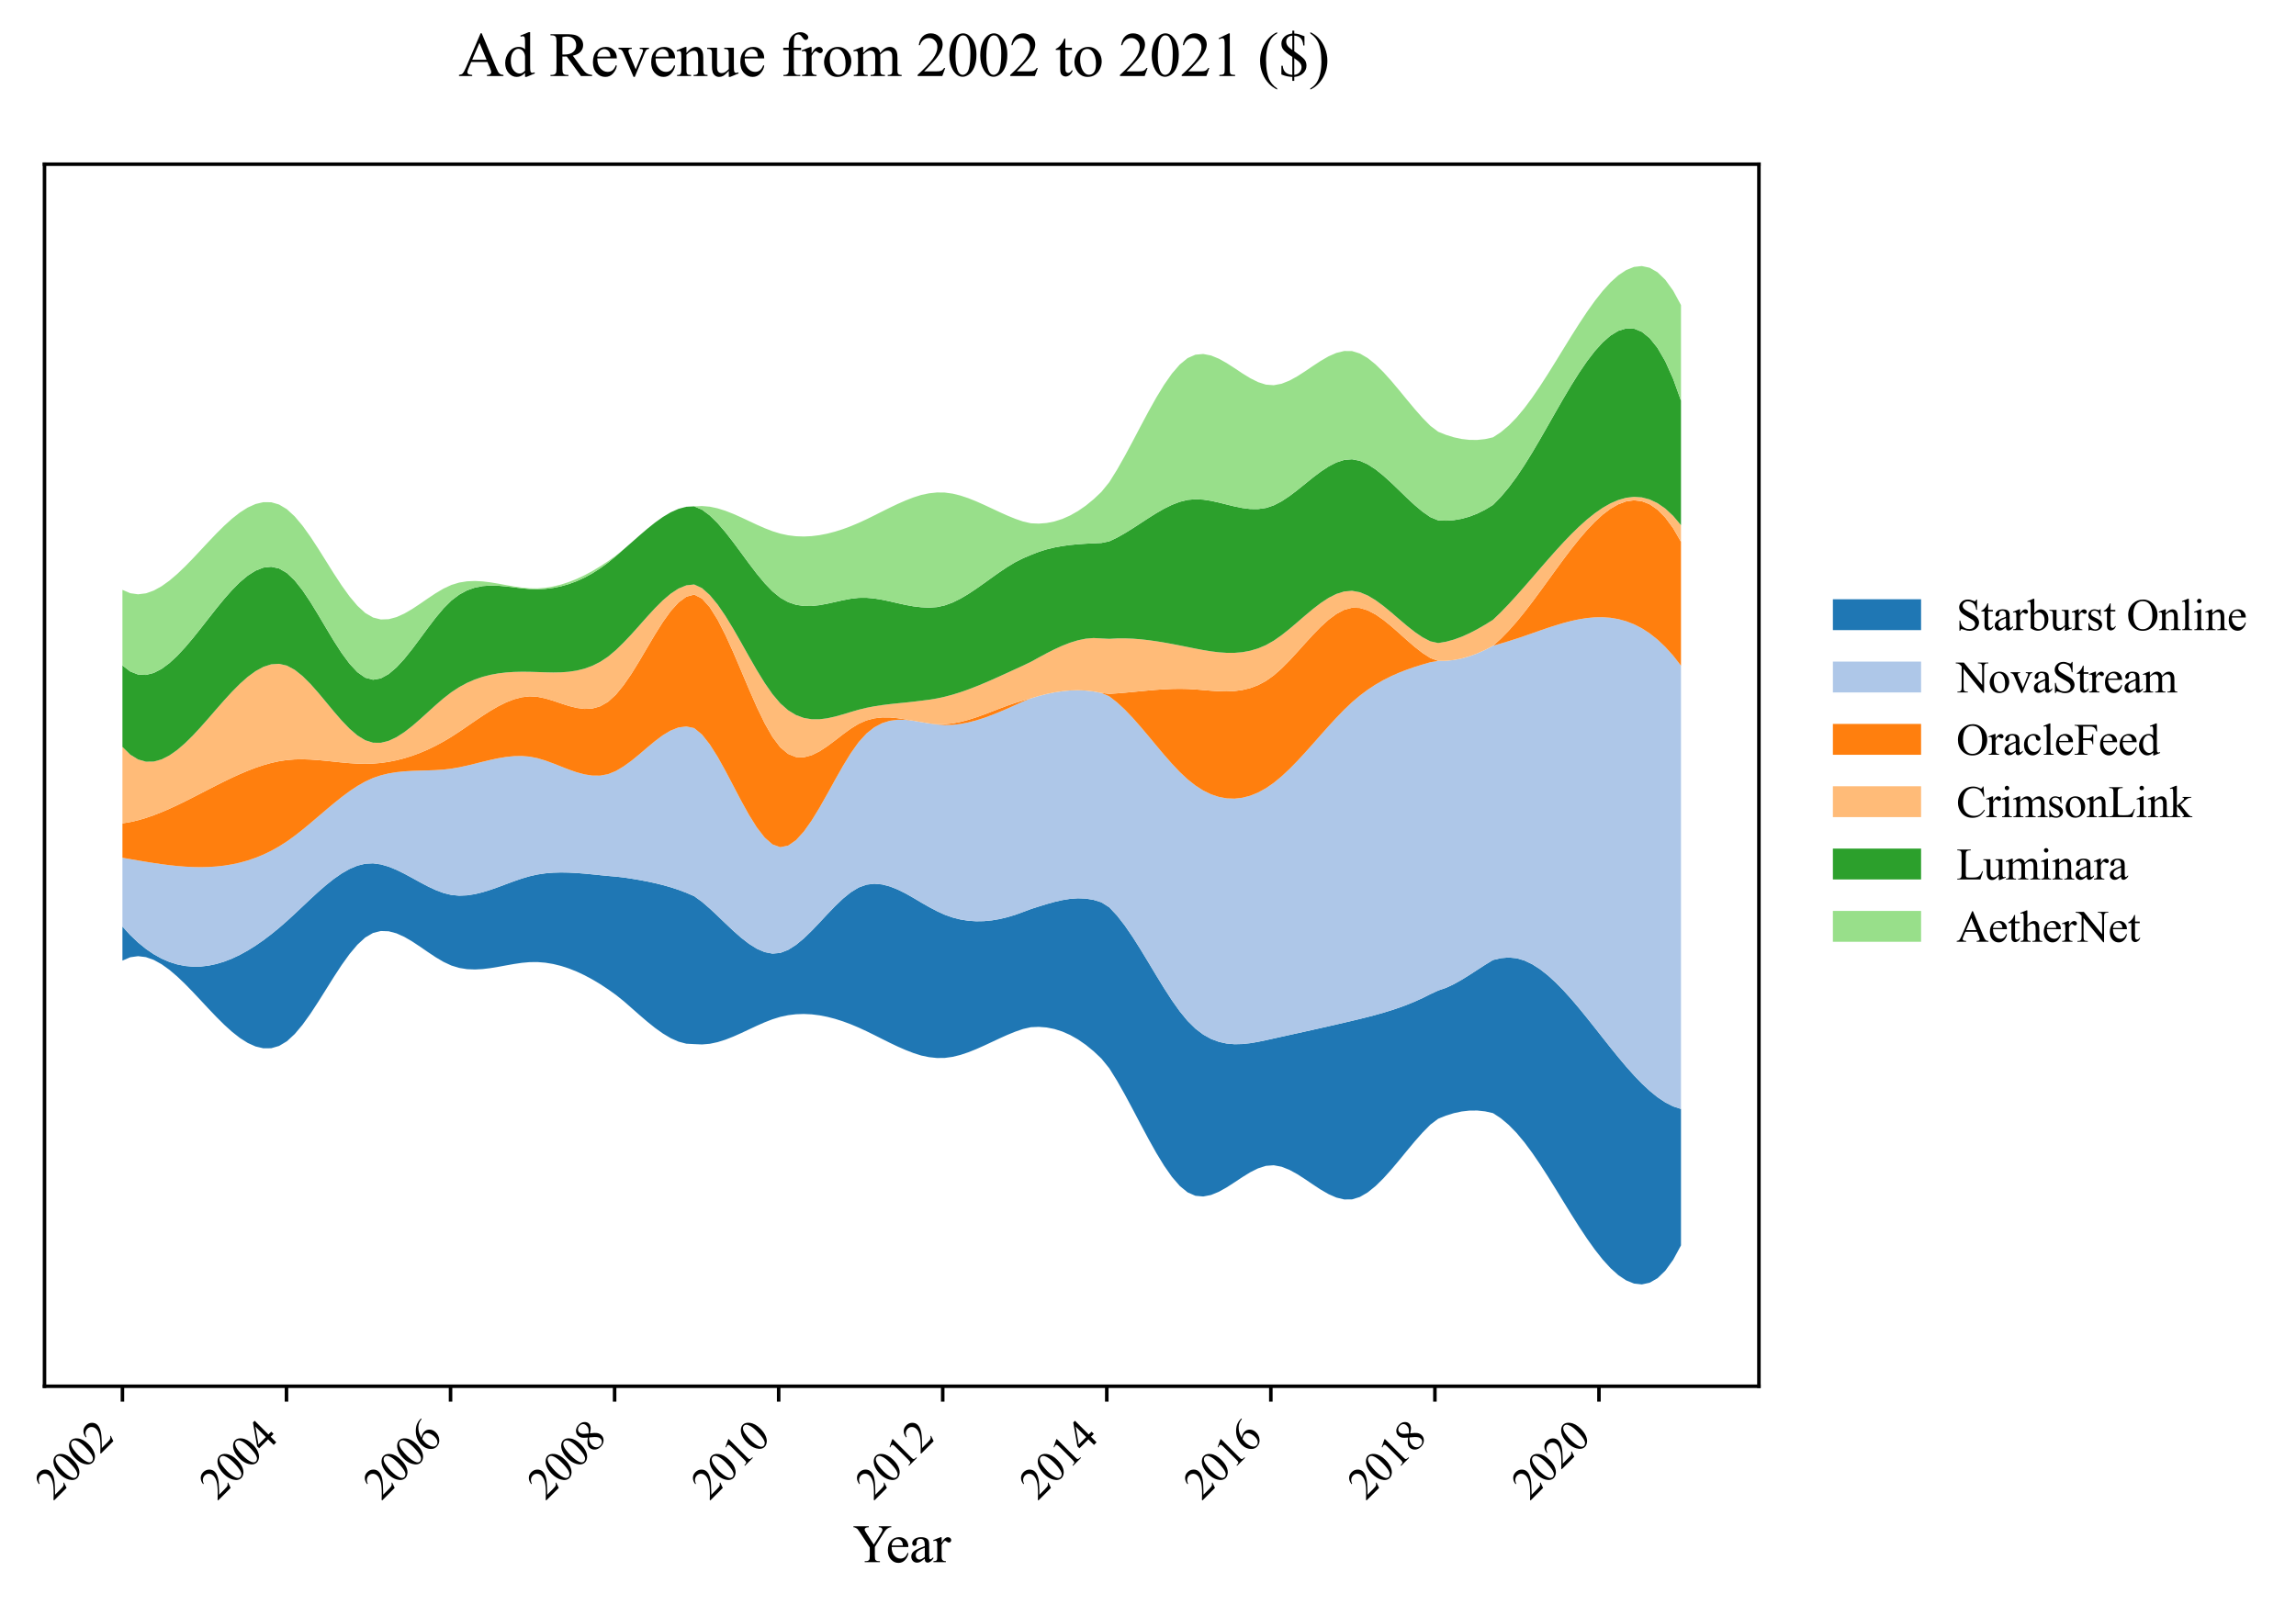 <?xml version="1.0" encoding="utf-8" standalone="no"?>
<!DOCTYPE svg PUBLIC "-//W3C//DTD SVG 1.1//EN"
  "http://www.w3.org/Graphics/SVG/1.1/DTD/svg11.dtd">
<svg xmlns:xlink="http://www.w3.org/1999/xlink" width="520.693pt" height="364.113pt" viewBox="0 0 520.693 364.113" xmlns="http://www.w3.org/2000/svg" version="1.1">
 <defs>
  <style type="text/css">*{stroke-linejoin: round; stroke-linecap: butt}</style>
 </defs>
 <g id="figure_1">
  <g id="patch_1">
   <path d="M 0 364.113 
L 520.693 364.113 
L 520.693 0 
L 0 0 
z
" style="fill: #ffffff"/>
  </g>
  <g id="axes_1">
   <g id="patch_2">
    <path d="M 10.092 314.449 
L 398.892 314.449 
L 398.892 37.249 
L 10.092 37.249 
z
" style="fill: #ffffff"/>
   </g>
   <g id="FillBetweenPolyCollection_1">
    <path d="M 27.765 210.164 
L 27.765 217.903 
L 29.541 217.137 
L 31.317 216.892 
L 33.093 217.111 
L 34.869 217.739 
L 36.645 218.718 
L 38.422 219.993 
L 40.198 221.507 
L 41.974 223.203 
L 43.75 225.025 
L 45.526 226.917 
L 47.302 228.822 
L 49.078 230.684 
L 50.855 232.447 
L 52.631 234.053 
L 54.407 235.447 
L 56.183 236.573 
L 57.959 237.373 
L 59.735 237.791 
L 61.512 237.772 
L 63.288 237.258 
L 65.064 236.193 
L 66.84 234.555 
L 68.616 232.438 
L 70.392 229.964 
L 72.168 227.25 
L 73.945 224.418 
L 75.721 221.586 
L 77.497 218.875 
L 79.273 216.404 
L 81.049 214.294 
L 82.825 212.663 
L 84.602 211.625 
L 86.378 211.182 
L 88.154 211.245 
L 89.93 211.722 
L 91.706 212.523 
L 93.482 213.557 
L 95.258 214.731 
L 97.035 215.955 
L 98.811 217.137 
L 100.587 218.187 
L 102.363 219.013 
L 104.139 219.554 
L 105.915 219.838 
L 107.692 219.911 
L 109.468 219.817 
L 111.244 219.6 
L 113.02 219.306 
L 114.796 218.979 
L 116.572 218.663 
L 118.348 218.403 
L 120.125 218.245 
L 121.901 218.229 
L 123.677 218.371 
L 125.453 218.664 
L 127.229 219.102 
L 129.005 219.678 
L 130.782 220.385 
L 132.558 221.218 
L 134.334 222.168 
L 136.11 223.231 
L 137.886 224.399 
L 139.662 225.665 
L 141.438 227.088 
L 143.215 228.641 
L 144.991 230.207 
L 146.767 231.731 
L 148.543 233.155 
L 150.319 234.425 
L 152.095 235.484 
L 153.872 236.276 
L 155.648 236.747 
L 157.424 236.84 
L 159.2 236.916 
L 160.976 236.767 
L 162.752 236.389 
L 164.528 235.828 
L 166.305 235.13 
L 168.081 234.342 
L 169.857 233.509 
L 171.633 232.678 
L 173.409 231.895 
L 175.185 231.206 
L 176.962 230.656 
L 178.738 230.277 
L 180.514 230.063 
L 182.29 230.003 
L 184.066 230.088 
L 185.842 230.308 
L 187.618 230.653 
L 189.395 231.114 
L 191.171 231.679 
L 192.947 232.34 
L 194.723 233.087 
L 196.499 233.908 
L 198.275 234.78 
L 200.052 235.673 
L 201.828 236.557 
L 203.604 237.402 
L 205.38 238.177 
L 207.156 238.867 
L 208.932 239.433 
L 210.708 239.802 
L 212.485 239.991 
L 214.261 239.973 
L 216.037 239.728 
L 217.813 239.29 
L 219.589 238.697 
L 221.365 237.987 
L 223.142 237.198 
L 224.918 236.369 
L 226.694 235.536 
L 228.47 234.739 
L 230.246 234.015 
L 232.022 233.402 
L 233.798 233.002 
L 235.575 232.926 
L 237.351 233.063 
L 239.127 233.413 
L 240.903 233.98 
L 242.679 234.764 
L 244.455 235.77 
L 246.232 236.997 
L 248.008 238.448 
L 249.784 240.126 
L 251.56 242.312 
L 253.336 245.168 
L 255.112 248.307 
L 256.888 251.619 
L 258.665 254.996 
L 260.441 258.326 
L 262.217 261.502 
L 263.993 264.413 
L 265.769 266.95 
L 267.545 269.004 
L 269.322 270.464 
L 271.098 271.244 
L 272.874 271.403 
L 274.65 271.06 
L 276.426 270.33 
L 278.202 269.333 
L 279.978 268.187 
L 281.755 267.007 
L 283.531 265.913 
L 285.307 265.023 
L 287.083 264.453 
L 288.859 264.32 
L 290.635 264.652 
L 292.412 265.357 
L 294.188 266.331 
L 295.964 267.472 
L 297.74 268.677 
L 299.516 269.843 
L 301.292 270.867 
L 303.068 271.646 
L 304.845 272.078 
L 306.621 272.06 
L 308.397 271.512 
L 310.173 270.478 
L 311.949 269.044 
L 313.725 267.297 
L 315.502 265.324 
L 317.278 263.212 
L 319.054 261.048 
L 320.83 258.917 
L 322.606 256.908 
L 324.382 255.105 
L 326.158 253.765 
L 327.935 253.054 
L 329.711 252.502 
L 331.487 252.12 
L 333.263 251.919 
L 335.039 251.908 
L 336.815 252.097 
L 338.592 252.498 
L 340.368 253.664 
L 342.144 255.157 
L 343.92 256.972 
L 345.696 259.099 
L 347.472 261.492 
L 349.248 264.095 
L 351.025 266.852 
L 352.801 269.705 
L 354.577 272.598 
L 356.353 275.476 
L 358.129 278.281 
L 359.905 280.958 
L 361.682 283.449 
L 363.458 285.699 
L 365.234 287.65 
L 367.01 289.248 
L 368.786 290.434 
L 370.562 291.154 
L 372.338 291.349 
L 374.115 290.965 
L 375.891 289.944 
L 377.667 288.231 
L 379.443 285.768 
L 381.219 282.5 
L 381.219 251.547 
L 381.219 251.547 
L 379.443 250.967 
L 377.667 250.066 
L 375.891 248.878 
L 374.115 247.437 
L 372.338 245.778 
L 370.562 243.934 
L 368.786 241.94 
L 367.01 239.83 
L 365.234 237.637 
L 363.458 235.397 
L 361.682 233.143 
L 359.905 230.91 
L 358.129 228.731 
L 356.353 226.64 
L 354.577 224.673 
L 352.801 222.862 
L 351.025 221.243 
L 349.248 219.849 
L 347.472 218.714 
L 345.696 217.873 
L 343.92 217.36 
L 342.144 217.193 
L 340.368 217.34 
L 338.592 217.76 
L 336.815 218.843 
L 335.039 219.99 
L 333.263 221.143 
L 331.487 222.245 
L 329.711 223.241 
L 327.935 224.074 
L 326.158 224.685 
L 324.382 225.504 
L 322.606 226.395 
L 320.83 227.2 
L 319.054 227.925 
L 317.278 228.581 
L 315.502 229.176 
L 313.725 229.72 
L 311.949 230.221 
L 310.173 230.688 
L 308.397 231.131 
L 306.621 231.558 
L 304.845 231.976 
L 303.068 232.388 
L 301.292 232.794 
L 299.516 233.196 
L 297.74 233.593 
L 295.964 233.988 
L 294.188 234.382 
L 292.412 234.774 
L 290.635 235.166 
L 288.859 235.56 
L 287.083 235.954 
L 285.307 236.323 
L 283.531 236.626 
L 281.755 236.819 
L 279.978 236.862 
L 278.202 236.711 
L 276.426 236.324 
L 274.65 235.659 
L 272.874 234.673 
L 271.098 233.325 
L 269.322 231.572 
L 267.545 229.405 
L 265.769 226.904 
L 263.993 224.159 
L 262.217 221.262 
L 260.441 218.304 
L 258.665 215.377 
L 256.888 212.572 
L 255.112 209.98 
L 253.336 207.693 
L 251.56 205.801 
L 249.784 204.674 
L 248.008 204.122 
L 246.232 203.831 
L 244.455 203.765 
L 242.679 203.892 
L 240.903 204.177 
L 239.127 204.584 
L 237.351 205.08 
L 235.575 205.63 
L 233.798 206.199 
L 232.022 206.868 
L 230.246 207.511 
L 228.47 208.048 
L 226.694 208.473 
L 224.918 208.774 
L 223.142 208.944 
L 221.365 208.973 
L 219.589 208.852 
L 217.813 208.571 
L 216.037 208.122 
L 214.261 207.495 
L 212.485 206.686 
L 210.708 205.745 
L 208.932 204.736 
L 207.156 203.675 
L 205.38 202.668 
L 203.604 201.787 
L 201.828 201.083 
L 200.052 200.62 
L 198.275 200.462 
L 196.499 200.673 
L 194.723 201.316 
L 192.947 202.402 
L 191.171 203.841 
L 189.395 205.535 
L 187.618 207.384 
L 185.842 209.288 
L 184.066 211.147 
L 182.29 212.863 
L 180.514 214.334 
L 178.738 215.463 
L 176.962 216.149 
L 175.185 216.307 
L 173.409 215.964 
L 171.633 215.198 
L 169.857 214.086 
L 168.081 212.709 
L 166.305 211.143 
L 164.528 209.467 
L 162.752 207.759 
L 160.976 206.098 
L 159.2 204.563 
L 157.424 203.279 
L 155.648 202.512 
L 153.872 201.844 
L 152.095 201.263 
L 150.319 200.76 
L 148.543 200.325 
L 146.767 199.945 
L 144.991 199.612 
L 143.215 199.314 
L 141.438 199.042 
L 139.662 198.846 
L 137.886 198.694 
L 136.11 198.518 
L 134.334 198.337 
L 132.558 198.168 
L 130.782 198.027 
L 129.005 197.933 
L 127.229 197.902 
L 125.453 197.952 
L 123.677 198.1 
L 121.901 198.364 
L 120.125 198.76 
L 118.348 199.283 
L 116.572 199.893 
L 114.796 200.549 
L 113.02 201.211 
L 111.244 201.838 
L 109.468 202.388 
L 107.692 202.821 
L 105.915 203.094 
L 104.139 203.168 
L 102.363 203.002 
L 100.587 202.566 
L 98.811 201.9 
L 97.035 201.067 
L 95.258 200.129 
L 93.482 199.151 
L 91.706 198.193 
L 89.93 197.32 
L 88.154 196.593 
L 86.378 196.076 
L 84.602 195.832 
L 82.825 195.922 
L 81.049 196.362 
L 79.273 197.11 
L 77.497 198.124 
L 75.721 199.358 
L 73.945 200.769 
L 72.168 202.312 
L 70.392 203.944 
L 68.616 205.619 
L 66.84 207.295 
L 65.064 208.927 
L 63.288 210.476 
L 61.512 211.927 
L 59.735 213.272 
L 57.959 214.502 
L 56.183 215.611 
L 54.407 216.589 
L 52.631 217.429 
L 50.855 218.122 
L 49.078 218.661 
L 47.302 219.038 
L 45.526 219.244 
L 43.75 219.272 
L 41.974 219.113 
L 40.198 218.76 
L 38.422 218.204 
L 36.645 217.438 
L 34.869 216.453 
L 33.093 215.241 
L 31.317 213.794 
L 29.541 212.105 
L 27.765 210.164 
z
" clip-path="url(#p88f94c9082)" style="fill: #1f77b4"/>
   </g>
   <g id="FillBetweenPolyCollection_2">
    <path d="M 27.765 194.569 
L 27.765 210.164 
L 29.541 212.105 
L 31.317 213.794 
L 33.093 215.241 
L 34.869 216.453 
L 36.645 217.438 
L 38.422 218.204 
L 40.198 218.76 
L 41.974 219.113 
L 43.75 219.272 
L 45.526 219.244 
L 47.302 219.038 
L 49.078 218.661 
L 50.855 218.122 
L 52.631 217.429 
L 54.407 216.589 
L 56.183 215.611 
L 57.959 214.502 
L 59.735 213.272 
L 61.512 211.927 
L 63.288 210.476 
L 65.064 208.927 
L 66.84 207.295 
L 68.616 205.619 
L 70.392 203.944 
L 72.168 202.312 
L 73.945 200.769 
L 75.721 199.358 
L 77.497 198.124 
L 79.273 197.11 
L 81.049 196.362 
L 82.825 195.922 
L 84.602 195.832 
L 86.378 196.076 
L 88.154 196.593 
L 89.93 197.32 
L 91.706 198.193 
L 93.482 199.151 
L 95.258 200.129 
L 97.035 201.067 
L 98.811 201.9 
L 100.587 202.566 
L 102.363 203.002 
L 104.139 203.168 
L 105.915 203.094 
L 107.692 202.821 
L 109.468 202.388 
L 111.244 201.838 
L 113.02 201.211 
L 114.796 200.549 
L 116.572 199.893 
L 118.348 199.283 
L 120.125 198.76 
L 121.901 198.364 
L 123.677 198.1 
L 125.453 197.952 
L 127.229 197.902 
L 129.005 197.933 
L 130.782 198.027 
L 132.558 198.168 
L 134.334 198.337 
L 136.11 198.518 
L 137.886 198.694 
L 139.662 198.846 
L 141.438 199.042 
L 143.215 199.314 
L 144.991 199.612 
L 146.767 199.945 
L 148.543 200.325 
L 150.319 200.76 
L 152.095 201.263 
L 153.872 201.844 
L 155.648 202.512 
L 157.424 203.279 
L 159.2 204.563 
L 160.976 206.098 
L 162.752 207.759 
L 164.528 209.467 
L 166.305 211.143 
L 168.081 212.709 
L 169.857 214.086 
L 171.633 215.198 
L 173.409 215.964 
L 175.185 216.307 
L 176.962 216.149 
L 178.738 215.463 
L 180.514 214.334 
L 182.29 212.863 
L 184.066 211.147 
L 185.842 209.288 
L 187.618 207.384 
L 189.395 205.535 
L 191.171 203.841 
L 192.947 202.402 
L 194.723 201.316 
L 196.499 200.673 
L 198.275 200.462 
L 200.052 200.62 
L 201.828 201.083 
L 203.604 201.787 
L 205.38 202.668 
L 207.156 203.675 
L 208.932 204.736 
L 210.708 205.745 
L 212.485 206.686 
L 214.261 207.495 
L 216.037 208.122 
L 217.813 208.571 
L 219.589 208.852 
L 221.365 208.973 
L 223.142 208.944 
L 224.918 208.774 
L 226.694 208.473 
L 228.47 208.048 
L 230.246 207.511 
L 232.022 206.868 
L 233.798 206.199 
L 235.575 205.63 
L 237.351 205.08 
L 239.127 204.584 
L 240.903 204.177 
L 242.679 203.892 
L 244.455 203.765 
L 246.232 203.831 
L 248.008 204.122 
L 249.784 204.674 
L 251.56 205.801 
L 253.336 207.693 
L 255.112 209.98 
L 256.888 212.572 
L 258.665 215.377 
L 260.441 218.304 
L 262.217 221.262 
L 263.993 224.159 
L 265.769 226.904 
L 267.545 229.405 
L 269.322 231.572 
L 271.098 233.325 
L 272.874 234.673 
L 274.65 235.659 
L 276.426 236.324 
L 278.202 236.711 
L 279.978 236.862 
L 281.755 236.819 
L 283.531 236.626 
L 285.307 236.323 
L 287.083 235.954 
L 288.859 235.56 
L 290.635 235.166 
L 292.412 234.774 
L 294.188 234.382 
L 295.964 233.988 
L 297.74 233.593 
L 299.516 233.196 
L 301.292 232.794 
L 303.068 232.388 
L 304.845 231.976 
L 306.621 231.558 
L 308.397 231.131 
L 310.173 230.688 
L 311.949 230.221 
L 313.725 229.72 
L 315.502 229.176 
L 317.278 228.581 
L 319.054 227.925 
L 320.83 227.2 
L 322.606 226.395 
L 324.382 225.504 
L 326.158 224.685 
L 327.935 224.074 
L 329.711 223.241 
L 331.487 222.245 
L 333.263 221.143 
L 335.039 219.99 
L 336.815 218.843 
L 338.592 217.76 
L 340.368 217.34 
L 342.144 217.193 
L 343.92 217.36 
L 345.696 217.873 
L 347.472 218.714 
L 349.248 219.849 
L 351.025 221.243 
L 352.801 222.862 
L 354.577 224.673 
L 356.353 226.64 
L 358.129 228.731 
L 359.905 230.91 
L 361.682 233.143 
L 363.458 235.397 
L 365.234 237.637 
L 367.01 239.83 
L 368.786 241.94 
L 370.562 243.934 
L 372.338 245.778 
L 374.115 247.437 
L 375.891 248.878 
L 377.667 250.066 
L 379.443 250.967 
L 381.219 251.547 
L 381.219 150.994 
L 381.219 150.994 
L 379.443 148.716 
L 377.667 146.747 
L 375.891 145.068 
L 374.115 143.663 
L 372.338 142.513 
L 370.562 141.603 
L 368.786 140.915 
L 367.01 140.43 
L 365.234 140.133 
L 363.458 140.006 
L 361.682 140.031 
L 359.905 140.192 
L 358.129 140.47 
L 356.353 140.849 
L 354.577 141.311 
L 352.801 141.84 
L 351.025 142.417 
L 349.248 143.026 
L 347.472 143.649 
L 345.696 144.269 
L 343.92 144.869 
L 342.144 145.435 
L 340.368 145.97 
L 338.592 146.482 
L 336.815 147.412 
L 335.039 148.207 
L 333.263 148.86 
L 331.487 149.364 
L 329.711 149.711 
L 327.935 149.895 
L 326.158 149.906 
L 324.382 150.22 
L 322.606 150.731 
L 320.83 151.284 
L 319.054 151.898 
L 317.278 152.588 
L 315.502 153.372 
L 313.725 154.266 
L 311.949 155.288 
L 310.173 156.453 
L 308.397 157.779 
L 306.621 159.282 
L 304.845 160.966 
L 303.068 162.796 
L 301.292 164.728 
L 299.516 166.721 
L 297.74 168.732 
L 295.964 170.719 
L 294.188 172.639 
L 292.412 174.449 
L 290.635 176.108 
L 288.859 177.572 
L 287.083 178.801 
L 285.307 179.776 
L 283.531 180.495 
L 281.755 180.956 
L 279.978 181.157 
L 278.202 181.095 
L 276.426 180.767 
L 274.65 180.173 
L 272.874 179.309 
L 271.098 178.174 
L 269.322 176.765 
L 267.545 175.096 
L 265.769 173.22 
L 263.993 171.198 
L 262.217 169.088 
L 260.441 166.951 
L 258.665 164.847 
L 256.888 162.835 
L 255.112 160.975 
L 253.336 159.326 
L 251.56 157.949 
L 249.784 157.182 
L 248.008 156.843 
L 246.232 156.641 
L 244.455 156.57 
L 242.679 156.621 
L 240.903 156.786 
L 239.127 157.056 
L 237.351 157.422 
L 235.575 157.878 
L 233.798 158.414 
L 232.022 159.136 
L 230.246 159.934 
L 228.47 160.723 
L 226.694 161.485 
L 224.918 162.201 
L 223.142 162.852 
L 221.365 163.418 
L 219.589 163.882 
L 217.813 164.225 
L 216.037 164.427 
L 214.261 164.469 
L 212.485 164.34 
L 210.708 164.093 
L 208.932 163.803 
L 207.156 163.497 
L 205.38 163.291 
L 203.604 163.269 
L 201.828 163.493 
L 200.052 164.038 
L 198.275 164.977 
L 196.499 166.387 
L 194.723 168.341 
L 192.947 170.837 
L 191.171 173.732 
L 189.395 176.867 
L 187.618 180.083 
L 185.842 183.22 
L 184.066 186.121 
L 182.29 188.626 
L 180.514 190.576 
L 178.738 191.811 
L 176.962 192.174 
L 175.185 191.533 
L 173.409 189.973 
L 171.633 187.678 
L 169.857 184.835 
L 168.081 181.627 
L 166.305 178.241 
L 164.528 174.861 
L 162.752 171.672 
L 160.976 168.86 
L 159.2 166.61 
L 157.424 165.154 
L 155.648 164.789 
L 153.872 165.01 
L 152.095 165.708 
L 150.319 166.775 
L 148.543 168.102 
L 146.767 169.579 
L 144.991 171.099 
L 143.215 172.553 
L 141.438 173.833 
L 139.662 174.891 
L 137.886 175.61 
L 136.11 175.934 
L 134.334 175.927 
L 132.558 175.652 
L 130.782 175.175 
L 129.005 174.558 
L 127.229 173.866 
L 125.453 173.164 
L 123.677 172.514 
L 121.901 171.982 
L 120.125 171.631 
L 118.348 171.485 
L 116.572 171.518 
L 114.796 171.697 
L 113.02 171.99 
L 111.244 172.365 
L 109.468 172.791 
L 107.692 173.235 
L 105.915 173.665 
L 104.139 174.05 
L 102.363 174.357 
L 100.587 174.562 
L 98.811 174.684 
L 97.035 174.753 
L 95.258 174.802 
L 93.482 174.862 
L 91.706 174.967 
L 89.93 175.149 
L 88.154 175.438 
L 86.378 175.868 
L 84.602 176.469 
L 82.825 177.275 
L 81.049 178.286 
L 79.273 179.47 
L 77.497 180.79 
L 75.721 182.211 
L 73.945 183.697 
L 72.168 185.213 
L 70.392 186.723 
L 68.616 188.192 
L 66.84 189.583 
L 65.064 190.861 
L 63.288 191.996 
L 61.512 192.988 
L 59.735 193.844 
L 57.959 194.572 
L 56.183 195.179 
L 54.407 195.672 
L 52.631 196.06 
L 50.855 196.349 
L 49.078 196.547 
L 47.302 196.662 
L 45.526 196.701 
L 43.75 196.672 
L 41.974 196.582 
L 40.198 196.438 
L 38.422 196.249 
L 36.645 196.021 
L 34.869 195.762 
L 33.093 195.48 
L 31.317 195.182 
L 29.541 194.876 
L 27.765 194.569 
z
" clip-path="url(#p88f94c9082)" style="fill: #aec7e8"/>
   </g>
   <g id="FillBetweenPolyCollection_3">
    <path d="M 27.765 186.767 
L 27.765 194.569 
L 29.541 194.876 
L 31.317 195.182 
L 33.093 195.48 
L 34.869 195.762 
L 36.645 196.021 
L 38.422 196.249 
L 40.198 196.438 
L 41.974 196.582 
L 43.75 196.672 
L 45.526 196.701 
L 47.302 196.662 
L 49.078 196.547 
L 50.855 196.349 
L 52.631 196.06 
L 54.407 195.672 
L 56.183 195.179 
L 57.959 194.572 
L 59.735 193.844 
L 61.512 192.988 
L 63.288 191.996 
L 65.064 190.861 
L 66.84 189.583 
L 68.616 188.192 
L 70.392 186.723 
L 72.168 185.213 
L 73.945 183.697 
L 75.721 182.211 
L 77.497 180.79 
L 79.273 179.47 
L 81.049 178.286 
L 82.825 177.275 
L 84.602 176.469 
L 86.378 175.868 
L 88.154 175.438 
L 89.93 175.149 
L 91.706 174.967 
L 93.482 174.862 
L 95.258 174.802 
L 97.035 174.753 
L 98.811 174.684 
L 100.587 174.562 
L 102.363 174.357 
L 104.139 174.05 
L 105.915 173.665 
L 107.692 173.235 
L 109.468 172.791 
L 111.244 172.365 
L 113.02 171.99 
L 114.796 171.697 
L 116.572 171.518 
L 118.348 171.485 
L 120.125 171.631 
L 121.901 171.982 
L 123.677 172.514 
L 125.453 173.164 
L 127.229 173.866 
L 129.005 174.558 
L 130.782 175.175 
L 132.558 175.652 
L 134.334 175.927 
L 136.11 175.934 
L 137.886 175.61 
L 139.662 174.891 
L 141.438 173.833 
L 143.215 172.553 
L 144.991 171.099 
L 146.767 169.579 
L 148.543 168.102 
L 150.319 166.775 
L 152.095 165.708 
L 153.872 165.01 
L 155.648 164.789 
L 157.424 165.154 
L 159.2 166.61 
L 160.976 168.86 
L 162.752 171.672 
L 164.528 174.861 
L 166.305 178.241 
L 168.081 181.627 
L 169.857 184.835 
L 171.633 187.678 
L 173.409 189.973 
L 175.185 191.533 
L 176.962 192.174 
L 178.738 191.811 
L 180.514 190.576 
L 182.29 188.626 
L 184.066 186.121 
L 185.842 183.22 
L 187.618 180.083 
L 189.395 176.867 
L 191.171 173.732 
L 192.947 170.837 
L 194.723 168.341 
L 196.499 166.387 
L 198.275 164.977 
L 200.052 164.038 
L 201.828 163.493 
L 203.604 163.269 
L 205.38 163.291 
L 207.156 163.497 
L 208.932 163.803 
L 210.708 164.093 
L 212.485 164.34 
L 214.261 164.469 
L 216.037 164.427 
L 217.813 164.225 
L 219.589 163.882 
L 221.365 163.418 
L 223.142 162.852 
L 224.918 162.201 
L 226.694 161.485 
L 228.47 160.723 
L 230.246 159.934 
L 232.022 159.136 
L 233.798 158.414 
L 235.575 157.878 
L 237.351 157.422 
L 239.127 157.056 
L 240.903 156.786 
L 242.679 156.621 
L 244.455 156.57 
L 246.232 156.641 
L 248.008 156.843 
L 249.784 157.182 
L 251.56 157.949 
L 253.336 159.326 
L 255.112 160.975 
L 256.888 162.835 
L 258.665 164.847 
L 260.441 166.951 
L 262.217 169.088 
L 263.993 171.198 
L 265.769 173.22 
L 267.545 175.096 
L 269.322 176.765 
L 271.098 178.174 
L 272.874 179.309 
L 274.65 180.173 
L 276.426 180.767 
L 278.202 181.095 
L 279.978 181.157 
L 281.755 180.956 
L 283.531 180.495 
L 285.307 179.776 
L 287.083 178.801 
L 288.859 177.572 
L 290.635 176.108 
L 292.412 174.449 
L 294.188 172.639 
L 295.964 170.719 
L 297.74 168.732 
L 299.516 166.721 
L 301.292 164.728 
L 303.068 162.796 
L 304.845 160.966 
L 306.621 159.282 
L 308.397 157.779 
L 310.173 156.453 
L 311.949 155.288 
L 313.725 154.266 
L 315.502 153.372 
L 317.278 152.588 
L 319.054 151.898 
L 320.83 151.284 
L 322.606 150.731 
L 324.382 150.22 
L 326.158 149.906 
L 327.935 149.895 
L 329.711 149.711 
L 331.487 149.364 
L 333.263 148.86 
L 335.039 148.207 
L 336.815 147.412 
L 338.592 146.482 
L 340.368 145.97 
L 342.144 145.435 
L 343.92 144.869 
L 345.696 144.269 
L 347.472 143.649 
L 349.248 143.026 
L 351.025 142.417 
L 352.801 141.84 
L 354.577 141.311 
L 356.353 140.849 
L 358.129 140.47 
L 359.905 140.192 
L 361.682 140.031 
L 363.458 140.006 
L 365.234 140.133 
L 367.01 140.43 
L 368.786 140.915 
L 370.562 141.603 
L 372.338 142.513 
L 374.115 143.663 
L 375.891 145.068 
L 377.667 146.747 
L 379.443 148.716 
L 381.219 150.994 
L 381.219 122.89 
L 381.219 122.89 
L 379.443 119.82 
L 377.667 117.407 
L 375.891 115.607 
L 374.115 114.381 
L 372.338 113.687 
L 370.562 113.483 
L 368.786 113.727 
L 367.01 114.379 
L 365.234 115.397 
L 363.458 116.739 
L 361.682 118.364 
L 359.905 120.23 
L 358.129 122.297 
L 356.353 124.522 
L 354.577 126.865 
L 352.801 129.283 
L 351.025 131.736 
L 349.248 134.181 
L 347.472 136.578 
L 345.696 138.885 
L 343.92 141.061 
L 342.144 143.068 
L 340.368 144.883 
L 338.592 146.482 
L 336.815 147.412 
L 335.039 148.207 
L 333.263 148.86 
L 331.487 149.364 
L 329.711 149.711 
L 327.935 149.895 
L 326.158 149.906 
L 324.382 149.259 
L 322.606 148.116 
L 320.83 146.733 
L 319.054 145.2 
L 317.278 143.608 
L 315.502 142.046 
L 313.725 140.605 
L 311.949 139.375 
L 310.173 138.445 
L 308.397 137.906 
L 306.621 137.848 
L 304.845 138.321 
L 303.068 139.26 
L 301.292 140.579 
L 299.516 142.191 
L 297.74 144.012 
L 295.964 145.953 
L 294.188 147.93 
L 292.412 149.855 
L 290.635 151.643 
L 288.859 153.208 
L 287.083 154.468 
L 285.307 155.413 
L 283.531 156.082 
L 281.755 156.515 
L 279.978 156.751 
L 278.202 156.83 
L 276.426 156.793 
L 274.65 156.679 
L 272.874 156.529 
L 271.098 156.382 
L 269.322 156.277 
L 267.545 156.243 
L 265.769 156.272 
L 263.993 156.352 
L 262.217 156.473 
L 260.441 156.622 
L 258.665 156.788 
L 256.888 156.959 
L 255.112 157.124 
L 253.336 157.271 
L 251.56 157.389 
L 249.784 157.182 
L 248.008 156.843 
L 246.232 156.641 
L 244.455 156.57 
L 242.679 156.621 
L 240.903 156.786 
L 239.127 157.056 
L 237.351 157.422 
L 235.575 157.878 
L 233.798 158.414 
L 232.022 158.907 
L 230.246 159.442 
L 228.47 160.058 
L 226.694 160.723 
L 224.918 161.41 
L 223.142 162.086 
L 221.365 162.723 
L 219.589 163.29 
L 217.813 163.757 
L 216.037 164.095 
L 214.261 164.273 
L 212.485 164.267 
L 210.708 164.093 
L 208.932 163.803 
L 207.156 163.497 
L 205.38 163.186 
L 203.604 162.914 
L 201.828 162.748 
L 200.052 162.739 
L 198.275 162.941 
L 196.499 163.405 
L 194.723 164.186 
L 192.947 165.277 
L 191.171 166.569 
L 189.395 167.941 
L 187.618 169.269 
L 185.842 170.434 
L 184.066 171.311 
L 182.29 171.781 
L 180.514 171.721 
L 178.738 171.01 
L 176.962 169.524 
L 175.185 167.17 
L 173.409 164.054 
L 171.633 160.376 
L 169.857 156.338 
L 168.081 152.139 
L 166.305 147.98 
L 164.528 144.063 
L 162.752 140.588 
L 160.976 137.755 
L 159.2 135.766 
L 157.424 134.869 
L 155.648 135.351 
L 153.872 136.658 
L 152.095 138.629 
L 150.319 141.104 
L 148.543 143.921 
L 146.767 146.921 
L 144.991 149.941 
L 143.215 152.821 
L 141.438 155.401 
L 139.662 157.581 
L 137.886 159.201 
L 136.11 160.214 
L 134.334 160.717 
L 132.558 160.806 
L 130.782 160.578 
L 129.005 160.13 
L 127.229 159.557 
L 125.453 158.957 
L 123.677 158.426 
L 121.901 158.061 
L 120.125 157.957 
L 118.348 158.155 
L 116.572 158.62 
L 114.796 159.314 
L 113.02 160.194 
L 111.244 161.22 
L 109.468 162.353 
L 107.692 163.551 
L 105.915 164.774 
L 104.139 165.983 
L 102.363 167.135 
L 100.587 168.197 
L 98.811 169.158 
L 97.035 170.019 
L 95.258 170.778 
L 93.482 171.437 
L 91.706 171.995 
L 89.93 172.451 
L 88.154 172.806 
L 86.378 173.06 
L 84.602 173.211 
L 82.825 173.261 
L 81.049 173.219 
L 79.273 173.108 
L 77.497 172.948 
L 75.721 172.764 
L 73.945 172.578 
L 72.168 172.411 
L 70.392 172.288 
L 68.616 172.23 
L 66.84 172.26 
L 65.064 172.4 
L 63.288 172.668 
L 61.512 173.058 
L 59.735 173.558 
L 57.959 174.154 
L 56.183 174.834 
L 54.407 175.586 
L 52.631 176.396 
L 50.855 177.252 
L 49.078 178.141 
L 47.302 179.051 
L 45.526 179.968 
L 43.75 180.88 
L 41.974 181.775 
L 40.198 182.639 
L 38.422 183.46 
L 36.645 184.225 
L 34.869 184.921 
L 33.093 185.536 
L 31.317 186.057 
L 29.541 186.472 
L 27.765 186.767 
z
" clip-path="url(#p88f94c9082)" style="fill: #ff7f0e"/>
   </g>
   <g id="FillBetweenPolyCollection_4">
    <path d="M 27.765 169.418 
L 27.765 186.767 
L 29.541 186.472 
L 31.317 186.057 
L 33.093 185.536 
L 34.869 184.921 
L 36.645 184.225 
L 38.422 183.46 
L 40.198 182.639 
L 41.974 181.775 
L 43.75 180.88 
L 45.526 179.968 
L 47.302 179.051 
L 49.078 178.141 
L 50.855 177.252 
L 52.631 176.396 
L 54.407 175.586 
L 56.183 174.834 
L 57.959 174.154 
L 59.735 173.558 
L 61.512 173.058 
L 63.288 172.668 
L 65.064 172.4 
L 66.84 172.26 
L 68.616 172.23 
L 70.392 172.288 
L 72.168 172.411 
L 73.945 172.578 
L 75.721 172.764 
L 77.497 172.948 
L 79.273 173.108 
L 81.049 173.219 
L 82.825 173.261 
L 84.602 173.211 
L 86.378 173.06 
L 88.154 172.806 
L 89.93 172.451 
L 91.706 171.995 
L 93.482 171.437 
L 95.258 170.778 
L 97.035 170.019 
L 98.811 169.158 
L 100.587 168.197 
L 102.363 167.135 
L 104.139 165.983 
L 105.915 164.774 
L 107.692 163.551 
L 109.468 162.353 
L 111.244 161.22 
L 113.02 160.194 
L 114.796 159.314 
L 116.572 158.62 
L 118.348 158.155 
L 120.125 157.957 
L 121.901 158.061 
L 123.677 158.426 
L 125.453 158.957 
L 127.229 159.557 
L 129.005 160.13 
L 130.782 160.578 
L 132.558 160.806 
L 134.334 160.717 
L 136.11 160.214 
L 137.886 159.201 
L 139.662 157.581 
L 141.438 155.401 
L 143.215 152.821 
L 144.991 149.941 
L 146.767 146.921 
L 148.543 143.921 
L 150.319 141.104 
L 152.095 138.629 
L 153.872 136.658 
L 155.648 135.351 
L 157.424 134.869 
L 159.2 135.766 
L 160.976 137.755 
L 162.752 140.588 
L 164.528 144.063 
L 166.305 147.98 
L 168.081 152.139 
L 169.857 156.338 
L 171.633 160.376 
L 173.409 164.054 
L 175.185 167.17 
L 176.962 169.524 
L 178.738 171.01 
L 180.514 171.721 
L 182.29 171.781 
L 184.066 171.311 
L 185.842 170.434 
L 187.618 169.269 
L 189.395 167.941 
L 191.171 166.569 
L 192.947 165.277 
L 194.723 164.186 
L 196.499 163.405 
L 198.275 162.941 
L 200.052 162.739 
L 201.828 162.748 
L 203.604 162.914 
L 205.38 163.186 
L 207.156 163.497 
L 208.932 163.803 
L 210.708 164.093 
L 212.485 164.267 
L 214.261 164.273 
L 216.037 164.095 
L 217.813 163.757 
L 219.589 163.29 
L 221.365 162.723 
L 223.142 162.086 
L 224.918 161.41 
L 226.694 160.723 
L 228.47 160.058 
L 230.246 159.442 
L 232.022 158.907 
L 233.798 158.414 
L 235.575 157.878 
L 237.351 157.422 
L 239.127 157.056 
L 240.903 156.786 
L 242.679 156.621 
L 244.455 156.57 
L 246.232 156.641 
L 248.008 156.843 
L 249.784 157.182 
L 251.56 157.389 
L 253.336 157.271 
L 255.112 157.124 
L 256.888 156.959 
L 258.665 156.788 
L 260.441 156.622 
L 262.217 156.473 
L 263.993 156.352 
L 265.769 156.272 
L 267.545 156.243 
L 269.322 156.277 
L 271.098 156.382 
L 272.874 156.529 
L 274.65 156.679 
L 276.426 156.793 
L 278.202 156.83 
L 279.978 156.751 
L 281.755 156.515 
L 283.531 156.082 
L 285.307 155.413 
L 287.083 154.468 
L 288.859 153.208 
L 290.635 151.643 
L 292.412 149.855 
L 294.188 147.93 
L 295.964 145.953 
L 297.74 144.012 
L 299.516 142.191 
L 301.292 140.579 
L 303.068 139.26 
L 304.845 138.321 
L 306.621 137.848 
L 308.397 137.906 
L 310.173 138.445 
L 311.949 139.375 
L 313.725 140.605 
L 315.502 142.046 
L 317.278 143.608 
L 319.054 145.2 
L 320.83 146.733 
L 322.606 148.116 
L 324.382 149.259 
L 326.158 149.906 
L 327.935 149.895 
L 329.711 149.711 
L 331.487 149.364 
L 333.263 148.86 
L 335.039 148.207 
L 336.815 147.412 
L 338.592 146.482 
L 340.368 144.883 
L 342.144 143.068 
L 343.92 141.061 
L 345.696 138.885 
L 347.472 136.578 
L 349.248 134.181 
L 351.025 131.736 
L 352.801 129.283 
L 354.577 126.865 
L 356.353 124.522 
L 358.129 122.297 
L 359.905 120.23 
L 361.682 118.364 
L 363.458 116.739 
L 365.234 115.397 
L 367.01 114.379 
L 368.786 113.727 
L 370.562 113.483 
L 372.338 113.687 
L 374.115 114.381 
L 375.891 115.607 
L 377.667 117.407 
L 379.443 119.82 
L 381.219 122.89 
L 381.219 119.123 
L 381.219 119.123 
L 379.443 117.017 
L 377.667 115.359 
L 375.891 114.125 
L 374.115 113.289 
L 372.338 112.824 
L 370.562 112.706 
L 368.786 112.908 
L 367.01 113.406 
L 365.234 114.173 
L 363.458 115.184 
L 361.682 116.414 
L 359.905 117.836 
L 358.129 119.426 
L 356.353 121.157 
L 354.577 123.004 
L 352.801 124.942 
L 351.025 126.944 
L 349.248 128.986 
L 347.472 131.041 
L 345.696 133.085 
L 343.92 135.091 
L 342.144 137.032 
L 340.368 138.876 
L 338.592 140.585 
L 336.815 141.69 
L 335.039 142.713 
L 333.263 143.634 
L 331.487 144.431 
L 329.711 145.082 
L 327.935 145.566 
L 326.158 145.863 
L 324.382 145.471 
L 322.606 144.544 
L 320.83 143.337 
L 319.054 141.936 
L 317.278 140.428 
L 315.502 138.901 
L 313.725 137.442 
L 311.949 136.136 
L 310.173 135.073 
L 308.397 134.337 
L 306.621 134.017 
L 304.845 134.163 
L 303.068 134.723 
L 301.292 135.622 
L 299.516 136.789 
L 297.74 138.15 
L 295.964 139.633 
L 294.188 141.164 
L 292.412 142.673 
L 290.635 144.084 
L 288.859 145.327 
L 287.083 146.331 
L 285.307 147.084 
L 283.531 147.61 
L 281.755 147.936 
L 279.978 148.086 
L 278.202 148.087 
L 276.426 147.965 
L 274.65 147.746 
L 272.874 147.455 
L 271.098 147.118 
L 269.322 146.761 
L 267.545 146.406 
L 265.769 146.064 
L 263.993 145.744 
L 262.217 145.455 
L 260.441 145.207 
L 258.665 145.009 
L 256.888 144.871 
L 255.112 144.802 
L 253.336 144.812 
L 251.56 144.909 
L 249.784 144.819 
L 248.008 144.724 
L 246.232 144.873 
L 244.455 145.236 
L 242.679 145.78 
L 240.903 146.474 
L 239.127 147.287 
L 237.351 148.186 
L 235.575 149.142 
L 233.798 150.121 
L 232.022 150.978 
L 230.246 151.788 
L 228.47 152.603 
L 226.694 153.413 
L 224.918 154.207 
L 223.142 154.975 
L 221.365 155.706 
L 219.589 156.389 
L 217.813 157.013 
L 216.037 157.567 
L 214.261 158.041 
L 212.485 158.426 
L 210.708 158.721 
L 208.932 158.945 
L 207.156 159.164 
L 205.38 159.355 
L 203.604 159.528 
L 201.828 159.716 
L 200.052 159.937 
L 198.275 160.21 
L 196.499 160.554 
L 194.723 160.987 
L 192.947 161.502 
L 191.171 162.039 
L 189.395 162.537 
L 187.618 162.93 
L 185.842 163.156 
L 184.066 163.151 
L 182.29 162.851 
L 180.514 162.193 
L 178.738 161.113 
L 176.962 159.548 
L 175.185 157.449 
L 173.409 154.891 
L 171.633 152.002 
L 169.857 148.912 
L 168.081 145.751 
L 166.305 142.647 
L 164.528 139.731 
L 162.752 137.132 
L 160.976 134.979 
L 159.2 133.402 
L 157.424 132.579 
L 155.648 132.777 
L 153.872 133.504 
L 152.095 134.669 
L 150.319 136.18 
L 148.543 137.947 
L 146.767 139.877 
L 144.991 141.88 
L 143.215 143.864 
L 141.438 145.737 
L 139.662 147.471 
L 137.886 148.96 
L 136.11 150.133 
L 134.334 151.025 
L 132.558 151.672 
L 130.782 152.11 
L 129.005 152.377 
L 127.229 152.507 
L 125.453 152.537 
L 123.677 152.503 
L 121.901 152.442 
L 120.125 152.389 
L 118.348 152.374 
L 116.572 152.416 
L 114.796 152.534 
L 113.02 152.745 
L 111.244 153.068 
L 109.468 153.523 
L 107.692 154.127 
L 105.915 154.899 
L 104.139 155.858 
L 102.363 157.021 
L 100.587 158.397 
L 98.811 159.928 
L 97.035 161.538 
L 95.258 163.148 
L 93.482 164.681 
L 91.706 166.06 
L 89.93 167.205 
L 88.154 168.041 
L 86.378 168.488 
L 84.602 168.47 
L 82.825 167.911 
L 81.049 166.816 
L 79.273 165.292 
L 77.497 163.449 
L 75.721 161.398 
L 73.945 159.252 
L 72.168 157.121 
L 70.392 155.118 
L 68.616 153.352 
L 66.84 151.937 
L 65.064 150.983 
L 63.288 150.576 
L 61.512 150.69 
L 59.735 151.262 
L 57.959 152.23 
L 56.183 153.532 
L 54.407 155.107 
L 52.631 156.893 
L 50.855 158.828 
L 49.078 160.85 
L 47.302 162.898 
L 45.526 164.909 
L 43.75 166.822 
L 41.974 168.574 
L 40.198 170.105 
L 38.422 171.353 
L 36.645 172.254 
L 34.869 172.749 
L 33.093 172.774 
L 31.317 172.269 
L 29.541 171.171 
L 27.765 169.418 
z
" clip-path="url(#p88f94c9082)" style="fill: #ffbb78"/>
   </g>
   <g id="FillBetweenPolyCollection_5">
    <path d="M 27.765 150.94 
L 27.765 169.418 
L 29.541 171.171 
L 31.317 172.269 
L 33.093 172.774 
L 34.869 172.749 
L 36.645 172.254 
L 38.422 171.353 
L 40.198 170.105 
L 41.974 168.574 
L 43.75 166.822 
L 45.526 164.909 
L 47.302 162.898 
L 49.078 160.85 
L 50.855 158.828 
L 52.631 156.893 
L 54.407 155.107 
L 56.183 153.532 
L 57.959 152.23 
L 59.735 151.262 
L 61.512 150.69 
L 63.288 150.576 
L 65.064 150.983 
L 66.84 151.937 
L 68.616 153.352 
L 70.392 155.118 
L 72.168 157.121 
L 73.945 159.252 
L 75.721 161.398 
L 77.497 163.449 
L 79.273 165.292 
L 81.049 166.816 
L 82.825 167.911 
L 84.602 168.47 
L 86.378 168.488 
L 88.154 168.041 
L 89.93 167.205 
L 91.706 166.06 
L 93.482 164.681 
L 95.258 163.148 
L 97.035 161.538 
L 98.811 159.928 
L 100.587 158.397 
L 102.363 157.021 
L 104.139 155.858 
L 105.915 154.899 
L 107.692 154.127 
L 109.468 153.523 
L 111.244 153.068 
L 113.02 152.745 
L 114.796 152.534 
L 116.572 152.416 
L 118.348 152.374 
L 120.125 152.389 
L 121.901 152.442 
L 123.677 152.503 
L 125.453 152.537 
L 127.229 152.507 
L 129.005 152.377 
L 130.782 152.11 
L 132.558 151.672 
L 134.334 151.025 
L 136.11 150.133 
L 137.886 148.96 
L 139.662 147.471 
L 141.438 145.737 
L 143.215 143.864 
L 144.991 141.88 
L 146.767 139.877 
L 148.543 137.947 
L 150.319 136.18 
L 152.095 134.669 
L 153.872 133.504 
L 155.648 132.777 
L 157.424 132.579 
L 159.2 133.402 
L 160.976 134.979 
L 162.752 137.132 
L 164.528 139.731 
L 166.305 142.647 
L 168.081 145.751 
L 169.857 148.912 
L 171.633 152.002 
L 173.409 154.891 
L 175.185 157.449 
L 176.962 159.548 
L 178.738 161.113 
L 180.514 162.193 
L 182.29 162.851 
L 184.066 163.151 
L 185.842 163.156 
L 187.618 162.93 
L 189.395 162.537 
L 191.171 162.039 
L 192.947 161.502 
L 194.723 160.987 
L 196.499 160.554 
L 198.275 160.21 
L 200.052 159.937 
L 201.828 159.716 
L 203.604 159.528 
L 205.38 159.355 
L 207.156 159.164 
L 208.932 158.945 
L 210.708 158.721 
L 212.485 158.426 
L 214.261 158.041 
L 216.037 157.567 
L 217.813 157.013 
L 219.589 156.389 
L 221.365 155.706 
L 223.142 154.975 
L 224.918 154.207 
L 226.694 153.413 
L 228.47 152.603 
L 230.246 151.788 
L 232.022 150.978 
L 233.798 150.121 
L 235.575 149.142 
L 237.351 148.186 
L 239.127 147.287 
L 240.903 146.474 
L 242.679 145.78 
L 244.455 145.236 
L 246.232 144.873 
L 248.008 144.724 
L 249.784 144.819 
L 251.56 144.909 
L 253.336 144.812 
L 255.112 144.802 
L 256.888 144.871 
L 258.665 145.009 
L 260.441 145.207 
L 262.217 145.455 
L 263.993 145.744 
L 265.769 146.064 
L 267.545 146.406 
L 269.322 146.761 
L 271.098 147.118 
L 272.874 147.455 
L 274.65 147.746 
L 276.426 147.965 
L 278.202 148.087 
L 279.978 148.086 
L 281.755 147.936 
L 283.531 147.61 
L 285.307 147.084 
L 287.083 146.331 
L 288.859 145.327 
L 290.635 144.084 
L 292.412 142.673 
L 294.188 141.164 
L 295.964 139.633 
L 297.74 138.15 
L 299.516 136.789 
L 301.292 135.622 
L 303.068 134.723 
L 304.845 134.163 
L 306.621 134.017 
L 308.397 134.337 
L 310.173 135.073 
L 311.949 136.136 
L 313.725 137.442 
L 315.502 138.901 
L 317.278 140.428 
L 319.054 141.936 
L 320.83 143.337 
L 322.606 144.544 
L 324.382 145.471 
L 326.158 145.863 
L 327.935 145.566 
L 329.711 145.082 
L 331.487 144.431 
L 333.263 143.634 
L 335.039 142.713 
L 336.815 141.69 
L 338.592 140.585 
L 340.368 138.876 
L 342.144 137.032 
L 343.92 135.091 
L 345.696 133.085 
L 347.472 131.041 
L 349.248 128.986 
L 351.025 126.944 
L 352.801 124.942 
L 354.577 123.004 
L 356.353 121.157 
L 358.129 119.426 
L 359.905 117.836 
L 361.682 116.414 
L 363.458 115.184 
L 365.234 114.173 
L 367.01 113.406 
L 368.786 112.908 
L 370.562 112.706 
L 372.338 112.824 
L 374.115 113.289 
L 375.891 114.125 
L 377.667 115.359 
L 379.443 117.017 
L 381.219 119.123 
L 381.219 90.879 
L 381.219 90.879 
L 379.443 85.94 
L 377.667 81.971 
L 375.891 78.91 
L 374.115 76.693 
L 372.338 75.26 
L 370.562 74.548 
L 368.786 74.495 
L 367.01 75.039 
L 365.234 76.118 
L 363.458 77.669 
L 361.682 79.632 
L 359.905 81.943 
L 358.129 84.541 
L 356.353 87.364 
L 354.577 90.349 
L 352.801 93.435 
L 351.025 96.559 
L 349.248 99.66 
L 347.472 102.674 
L 345.696 105.541 
L 343.92 108.198 
L 342.144 110.593 
L 340.368 112.708 
L 338.592 114.528 
L 336.815 115.607 
L 335.039 116.491 
L 333.263 117.181 
L 331.487 117.679 
L 329.711 117.986 
L 327.935 118.104 
L 326.158 118.035 
L 324.382 117.3 
L 322.606 116.063 
L 320.83 114.579 
L 319.054 112.933 
L 317.278 111.213 
L 315.502 109.504 
L 313.725 107.895 
L 311.949 106.471 
L 310.173 105.319 
L 308.397 104.526 
L 306.621 104.178 
L 304.845 104.323 
L 303.068 104.897 
L 301.292 105.814 
L 299.516 106.988 
L 297.74 108.333 
L 295.964 109.764 
L 294.188 111.196 
L 292.412 112.542 
L 290.635 113.718 
L 288.859 114.638 
L 287.083 115.221 
L 285.307 115.474 
L 283.531 115.457 
L 281.755 115.237 
L 279.978 114.877 
L 278.202 114.442 
L 276.426 113.997 
L 274.65 113.605 
L 272.874 113.331 
L 271.098 113.24 
L 269.322 113.395 
L 267.545 113.833 
L 265.769 114.514 
L 263.993 115.39 
L 262.217 116.41 
L 260.441 117.526 
L 258.665 118.687 
L 256.888 119.844 
L 255.112 120.947 
L 253.336 121.947 
L 251.56 122.795 
L 249.784 123.161 
L 248.008 123.24 
L 246.232 123.33 
L 244.455 123.45 
L 242.679 123.62 
L 240.903 123.858 
L 239.127 124.184 
L 237.351 124.616 
L 235.575 125.173 
L 233.798 125.874 
L 232.022 126.624 
L 230.246 127.521 
L 228.47 128.587 
L 226.694 129.775 
L 224.918 131.033 
L 223.142 132.313 
L 221.365 133.567 
L 219.589 134.744 
L 217.813 135.795 
L 216.037 136.672 
L 214.261 137.324 
L 212.485 137.71 
L 210.708 137.835 
L 208.932 137.746 
L 207.156 137.539 
L 205.38 137.219 
L 203.604 136.826 
L 201.828 136.419 
L 200.052 136.047 
L 198.275 135.757 
L 196.499 135.596 
L 194.723 135.612 
L 192.947 135.816 
L 191.171 136.149 
L 189.395 136.545 
L 187.618 136.94 
L 185.842 137.266 
L 184.066 137.459 
L 182.29 137.452 
L 180.514 137.18 
L 178.738 136.578 
L 176.962 135.579 
L 175.185 134.132 
L 173.409 132.289 
L 171.633 130.154 
L 169.857 127.828 
L 168.081 125.414 
L 166.305 123.014 
L 164.528 120.731 
L 162.752 118.667 
L 160.976 116.924 
L 159.2 115.604 
L 157.424 114.859 
L 155.648 114.952 
L 153.872 115.422 
L 152.095 116.215 
L 150.319 117.274 
L 148.543 118.544 
L 146.767 119.968 
L 144.991 121.491 
L 143.215 123.058 
L 141.438 124.611 
L 139.662 126.159 
L 137.886 127.624 
L 136.11 128.92 
L 134.334 130.05 
L 132.558 131.018 
L 130.782 131.828 
L 129.005 132.485 
L 127.229 132.992 
L 125.453 133.354 
L 123.677 133.574 
L 121.901 133.657 
L 120.125 133.606 
L 118.348 133.448 
L 116.572 133.235 
L 114.796 133.022 
L 113.02 132.866 
L 111.244 132.821 
L 109.468 132.945 
L 107.692 133.291 
L 105.915 133.916 
L 104.139 134.875 
L 102.363 136.224 
L 100.587 137.997 
L 98.811 140.109 
L 97.035 142.435 
L 95.258 144.85 
L 93.482 147.228 
L 91.706 149.444 
L 89.93 151.373 
L 88.154 152.89 
L 86.378 153.87 
L 84.602 154.186 
L 82.825 153.718 
L 81.049 152.461 
L 79.273 150.557 
L 77.497 148.154 
L 75.721 145.403 
L 73.945 142.454 
L 72.168 139.456 
L 70.392 136.558 
L 68.616 133.912 
L 66.84 131.666 
L 65.064 129.97 
L 63.288 128.943 
L 61.512 128.559 
L 59.735 128.747 
L 57.959 129.438 
L 56.183 130.563 
L 54.407 132.053 
L 52.631 133.838 
L 50.855 135.848 
L 49.078 138.015 
L 47.302 140.268 
L 45.526 142.539 
L 43.75 144.758 
L 41.974 146.856 
L 40.198 148.763 
L 38.422 150.41 
L 36.645 151.727 
L 34.869 152.645 
L 33.093 153.095 
L 31.317 153.007 
L 29.541 152.312 
L 27.765 150.94 
z
" clip-path="url(#p88f94c9082)" style="fill: #2ca02c"/>
   </g>
   <g id="FillBetweenPolyCollection_6">
    <path d="M 27.765 133.796 
L 27.765 150.94 
L 29.541 152.312 
L 31.317 153.007 
L 33.093 153.095 
L 34.869 152.645 
L 36.645 151.727 
L 38.422 150.41 
L 40.198 148.763 
L 41.974 146.856 
L 43.75 144.758 
L 45.526 142.539 
L 47.302 140.268 
L 49.078 138.015 
L 50.855 135.848 
L 52.631 133.838 
L 54.407 132.053 
L 56.183 130.563 
L 57.959 129.438 
L 59.735 128.747 
L 61.512 128.559 
L 63.288 128.943 
L 65.064 129.97 
L 66.84 131.666 
L 68.616 133.912 
L 70.392 136.558 
L 72.168 139.456 
L 73.945 142.454 
L 75.721 145.403 
L 77.497 148.154 
L 79.273 150.557 
L 81.049 152.461 
L 82.825 153.718 
L 84.602 154.186 
L 86.378 153.87 
L 88.154 152.89 
L 89.93 151.373 
L 91.706 149.444 
L 93.482 147.228 
L 95.258 144.85 
L 97.035 142.435 
L 98.811 140.109 
L 100.587 137.997 
L 102.363 136.224 
L 104.139 134.875 
L 105.915 133.916 
L 107.692 133.291 
L 109.468 132.945 
L 111.244 132.821 
L 113.02 132.866 
L 114.796 133.022 
L 116.572 133.235 
L 118.348 133.448 
L 120.125 133.606 
L 121.901 133.657 
L 123.677 133.574 
L 125.453 133.354 
L 127.229 132.992 
L 129.005 132.485 
L 130.782 131.828 
L 132.558 131.018 
L 134.334 130.05 
L 136.11 128.92 
L 137.886 127.624 
L 139.662 126.159 
L 141.438 124.611 
L 143.215 123.058 
L 144.991 121.491 
L 146.767 119.968 
L 148.543 118.544 
L 150.319 117.274 
L 152.095 116.215 
L 153.872 115.422 
L 155.648 114.952 
L 157.424 114.859 
L 159.2 115.604 
L 160.976 116.924 
L 162.752 118.667 
L 164.528 120.731 
L 166.305 123.014 
L 168.081 125.414 
L 169.857 127.828 
L 171.633 130.154 
L 173.409 132.289 
L 175.185 134.132 
L 176.962 135.579 
L 178.738 136.578 
L 180.514 137.18 
L 182.29 137.452 
L 184.066 137.459 
L 185.842 137.266 
L 187.618 136.94 
L 189.395 136.545 
L 191.171 136.149 
L 192.947 135.816 
L 194.723 135.612 
L 196.499 135.596 
L 198.275 135.757 
L 200.052 136.047 
L 201.828 136.419 
L 203.604 136.826 
L 205.38 137.219 
L 207.156 137.539 
L 208.932 137.746 
L 210.708 137.835 
L 212.485 137.71 
L 214.261 137.324 
L 216.037 136.672 
L 217.813 135.795 
L 219.589 134.744 
L 221.365 133.567 
L 223.142 132.313 
L 224.918 131.033 
L 226.694 129.775 
L 228.47 128.587 
L 230.246 127.521 
L 232.022 126.624 
L 233.798 125.874 
L 235.575 125.173 
L 237.351 124.616 
L 239.127 124.184 
L 240.903 123.858 
L 242.679 123.62 
L 244.455 123.45 
L 246.232 123.33 
L 248.008 123.24 
L 249.784 123.161 
L 251.56 122.795 
L 253.336 121.947 
L 255.112 120.947 
L 256.888 119.844 
L 258.665 118.687 
L 260.441 117.526 
L 262.217 116.41 
L 263.993 115.39 
L 265.769 114.514 
L 267.545 113.833 
L 269.322 113.395 
L 271.098 113.24 
L 272.874 113.331 
L 274.65 113.605 
L 276.426 113.997 
L 278.202 114.442 
L 279.978 114.877 
L 281.755 115.237 
L 283.531 115.457 
L 285.307 115.474 
L 287.083 115.221 
L 288.859 114.638 
L 290.635 113.718 
L 292.412 112.542 
L 294.188 111.196 
L 295.964 109.764 
L 297.74 108.333 
L 299.516 106.988 
L 301.292 105.814 
L 303.068 104.897 
L 304.845 104.323 
L 306.621 104.178 
L 308.397 104.526 
L 310.173 105.319 
L 311.949 106.471 
L 313.725 107.895 
L 315.502 109.504 
L 317.278 111.213 
L 319.054 112.933 
L 320.83 114.579 
L 322.606 116.063 
L 324.382 117.3 
L 326.158 118.035 
L 327.935 118.104 
L 329.711 117.986 
L 331.487 117.679 
L 333.263 117.181 
L 335.039 116.491 
L 336.815 115.607 
L 338.592 114.528 
L 340.368 112.708 
L 342.144 110.593 
L 343.92 108.198 
L 345.696 105.541 
L 347.472 102.674 
L 349.248 99.66 
L 351.025 96.559 
L 352.801 93.435 
L 354.577 90.349 
L 356.353 87.364 
L 358.129 84.541 
L 359.905 81.943 
L 361.682 79.632 
L 363.458 77.669 
L 365.234 76.118 
L 367.01 75.039 
L 368.786 74.495 
L 370.562 74.548 
L 372.338 75.26 
L 374.115 76.693 
L 375.891 78.91 
L 377.667 81.971 
L 379.443 85.94 
L 381.219 90.879 
L 381.219 69.199 
L 381.219 69.199 
L 379.443 65.931 
L 377.667 63.468 
L 375.891 61.754 
L 374.115 60.734 
L 372.338 60.349 
L 370.562 60.545 
L 368.786 61.264 
L 367.01 62.451 
L 365.234 64.048 
L 363.458 66 
L 361.682 68.25 
L 359.905 70.741 
L 358.129 73.418 
L 356.353 76.223 
L 354.577 79.1 
L 352.801 81.994 
L 351.025 84.847 
L 349.248 87.603 
L 347.472 90.206 
L 345.696 92.6 
L 343.92 94.727 
L 342.144 96.542 
L 340.368 98.035 
L 338.592 99.201 
L 336.815 99.602 
L 335.039 99.791 
L 333.263 99.78 
L 331.487 99.579 
L 329.711 99.197 
L 327.935 98.645 
L 326.158 97.934 
L 324.382 96.593 
L 322.606 94.791 
L 320.83 92.781 
L 319.054 90.651 
L 317.278 88.486 
L 315.502 86.374 
L 313.725 84.402 
L 311.949 82.655 
L 310.173 81.221 
L 308.397 80.187 
L 306.621 79.638 
L 304.845 79.62 
L 303.068 80.053 
L 301.292 80.832 
L 299.516 81.856 
L 297.74 83.022 
L 295.964 84.227 
L 294.188 85.368 
L 292.412 86.342 
L 290.635 87.047 
L 288.859 87.379 
L 287.083 87.246 
L 285.307 86.676 
L 283.531 85.785 
L 281.755 84.692 
L 279.978 83.512 
L 278.202 82.365 
L 276.426 81.368 
L 274.65 80.639 
L 272.874 80.295 
L 271.098 80.455 
L 269.322 81.235 
L 267.545 82.695 
L 265.769 84.748 
L 263.993 87.285 
L 262.217 90.197 
L 260.441 93.372 
L 258.665 96.703 
L 256.888 100.08 
L 255.112 103.392 
L 253.336 106.531 
L 251.56 109.387 
L 249.784 111.572 
L 248.008 113.25 
L 246.232 114.702 
L 244.455 115.929 
L 242.679 116.934 
L 240.903 117.719 
L 239.127 118.286 
L 237.351 118.636 
L 235.575 118.772 
L 233.798 118.697 
L 232.022 118.296 
L 230.246 117.684 
L 228.47 116.96 
L 226.694 116.162 
L 224.918 115.33 
L 223.142 114.5 
L 221.365 113.712 
L 219.589 113.002 
L 217.813 112.409 
L 216.037 111.971 
L 214.261 111.726 
L 212.485 111.707 
L 210.708 111.897 
L 208.932 112.266 
L 207.156 112.831 
L 205.38 113.521 
L 203.604 114.297 
L 201.828 115.142 
L 200.052 116.026 
L 198.275 116.919 
L 196.499 117.791 
L 194.723 118.612 
L 192.947 119.358 
L 191.171 120.019 
L 189.395 120.585 
L 187.618 121.046 
L 185.842 121.391 
L 184.066 121.611 
L 182.29 121.696 
L 180.514 121.636 
L 178.738 121.422 
L 176.962 121.042 
L 175.185 120.493 
L 173.409 119.804 
L 171.633 119.021 
L 169.857 118.19 
L 168.081 117.357 
L 166.305 116.568 
L 164.528 115.871 
L 162.752 115.31 
L 160.976 114.932 
L 159.2 114.783 
L 157.424 114.859 
L 155.648 114.952 
L 153.872 115.422 
L 152.095 116.215 
L 150.319 117.274 
L 148.543 118.544 
L 146.767 119.968 
L 144.991 121.491 
L 143.215 123.058 
L 141.438 124.611 
L 139.662 126.034 
L 137.886 127.3 
L 136.11 128.468 
L 134.334 129.53 
L 132.558 130.481 
L 130.782 131.314 
L 129.005 132.021 
L 127.229 132.597 
L 125.453 133.035 
L 123.677 133.328 
L 121.901 133.47 
L 120.125 133.454 
L 118.348 133.295 
L 116.572 133.036 
L 114.796 132.72 
L 113.02 132.393 
L 111.244 132.098 
L 109.468 131.882 
L 107.692 131.788 
L 105.915 131.861 
L 104.139 132.145 
L 102.363 132.686 
L 100.587 133.512 
L 98.811 134.561 
L 97.035 135.744 
L 95.258 136.968 
L 93.482 138.142 
L 91.706 139.175 
L 89.93 139.976 
L 88.154 140.454 
L 86.378 140.517 
L 84.602 140.073 
L 82.825 139.036 
L 81.049 137.405 
L 79.273 135.294 
L 77.497 132.824 
L 75.721 130.113 
L 73.945 127.281 
L 72.168 124.449 
L 70.392 121.735 
L 68.616 119.26 
L 66.84 117.144 
L 65.064 115.506 
L 63.288 114.441 
L 61.512 113.927 
L 59.735 113.908 
L 57.959 114.326 
L 56.183 115.126 
L 54.407 116.251 
L 52.631 117.645 
L 50.855 119.252 
L 49.078 121.014 
L 47.302 122.876 
L 45.526 124.782 
L 43.75 126.674 
L 41.974 128.496 
L 40.198 130.192 
L 38.422 131.706 
L 36.645 132.98 
L 34.869 133.96 
L 33.093 134.588 
L 31.317 134.807 
L 29.541 134.562 
L 27.765 133.796 
z
" clip-path="url(#p88f94c9082)" style="fill: #98df8a"/>
   </g>
   <g id="matplotlib.axis_1">
    <g id="xtick_1">
     <g id="line2d_1">
      <defs>
       <path id="mfac98317db" d="M 0 0 
L 0 3.5 
" style="stroke: #000000; stroke-width: 0.8"/>
      </defs>
      <g>
       <use xlink:href="#mfac98317db" x="27.765" y="314.449" style="stroke: #000000; stroke-width: 0.8"/>
      </g>
     </g>
     <g id="text_1">
      <!-- 2002 -->
      <g transform="translate(12.11 340.501) rotate(-45) scale(0.1 -0.1)">
       <defs>
        <path id="TimesNewRomanPSMT-32" d="M 2934 816 
L 2638 0 
L 138 0 
L 138 116 
Q 1241 1122 1691 1759 
Q 2141 2397 2141 2925 
Q 2141 3328 1894 3587 
Q 1647 3847 1303 3847 
Q 991 3847 742 3664 
Q 494 3481 375 3128 
L 259 3128 
Q 338 3706 661 4015 
Q 984 4325 1469 4325 
Q 1984 4325 2329 3994 
Q 2675 3663 2675 3213 
Q 2675 2891 2525 2569 
Q 2294 2063 1775 1497 
Q 997 647 803 472 
L 1909 472 
Q 2247 472 2383 497 
Q 2519 522 2628 598 
Q 2738 675 2819 816 
L 2934 816 
z
" transform="scale(0.016)"/>
        <path id="TimesNewRomanPSMT-30" d="M 231 2094 
Q 231 2819 450 3342 
Q 669 3866 1031 4122 
Q 1313 4325 1613 4325 
Q 2100 4325 2488 3828 
Q 2972 3213 2972 2159 
Q 2972 1422 2759 906 
Q 2547 391 2217 158 
Q 1888 -75 1581 -75 
Q 975 -75 572 641 
Q 231 1244 231 2094 
z
M 844 2016 
Q 844 1141 1059 588 
Q 1238 122 1591 122 
Q 1759 122 1940 273 
Q 2122 425 2216 781 
Q 2359 1319 2359 2297 
Q 2359 3022 2209 3506 
Q 2097 3866 1919 4016 
Q 1791 4119 1609 4119 
Q 1397 4119 1231 3928 
Q 1006 3669 925 3112 
Q 844 2556 844 2016 
z
" transform="scale(0.016)"/>
       </defs>
       <use xlink:href="#TimesNewRomanPSMT-32"/>
       <use xlink:href="#TimesNewRomanPSMT-30" transform="translate(50 0)"/>
       <use xlink:href="#TimesNewRomanPSMT-30" transform="translate(100 0)"/>
       <use xlink:href="#TimesNewRomanPSMT-32" transform="translate(150 0)"/>
      </g>
     </g>
    </g>
    <g id="xtick_2">
     <g id="line2d_2">
      <g>
       <use xlink:href="#mfac98317db" x="64.97" y="314.449" style="stroke: #000000; stroke-width: 0.8"/>
      </g>
     </g>
     <g id="text_2">
      <!-- 2004 -->
      <g transform="translate(49.316 340.501) rotate(-45) scale(0.1 -0.1)">
       <defs>
        <path id="TimesNewRomanPSMT-34" d="M 2978 1563 
L 2978 1119 
L 2409 1119 
L 2409 0 
L 1894 0 
L 1894 1119 
L 100 1119 
L 100 1519 
L 2066 4325 
L 2409 4325 
L 2409 1563 
L 2978 1563 
z
M 1894 1563 
L 1894 3666 
L 406 1563 
L 1894 1563 
z
" transform="scale(0.016)"/>
       </defs>
       <use xlink:href="#TimesNewRomanPSMT-32"/>
       <use xlink:href="#TimesNewRomanPSMT-30" transform="translate(50 0)"/>
       <use xlink:href="#TimesNewRomanPSMT-30" transform="translate(100 0)"/>
       <use xlink:href="#TimesNewRomanPSMT-34" transform="translate(150 0)"/>
      </g>
     </g>
    </g>
    <g id="xtick_3">
     <g id="line2d_3">
      <g>
       <use xlink:href="#mfac98317db" x="102.176" y="314.449" style="stroke: #000000; stroke-width: 0.8"/>
      </g>
     </g>
     <g id="text_3">
      <!-- 2006 -->
      <g transform="translate(86.521 340.501) rotate(-45) scale(0.1 -0.1)">
       <defs>
        <path id="TimesNewRomanPSMT-36" d="M 2869 4325 
L 2869 4209 
Q 2456 4169 2195 4045 
Q 1934 3922 1679 3669 
Q 1425 3416 1258 3105 
Q 1091 2794 978 2366 
Q 1428 2675 1881 2675 
Q 2316 2675 2634 2325 
Q 2953 1975 2953 1425 
Q 2953 894 2631 456 
Q 2244 -75 1606 -75 
Q 1172 -75 869 213 
Q 275 772 275 1663 
Q 275 2231 503 2743 
Q 731 3256 1154 3653 
Q 1578 4050 1965 4187 
Q 2353 4325 2688 4325 
L 2869 4325 
z
M 925 2138 
Q 869 1716 869 1456 
Q 869 1156 980 804 
Q 1091 453 1309 247 
Q 1469 100 1697 100 
Q 1969 100 2183 356 
Q 2397 613 2397 1088 
Q 2397 1622 2184 2012 
Q 1972 2403 1581 2403 
Q 1463 2403 1327 2353 
Q 1191 2303 925 2138 
z
" transform="scale(0.016)"/>
       </defs>
       <use xlink:href="#TimesNewRomanPSMT-32"/>
       <use xlink:href="#TimesNewRomanPSMT-30" transform="translate(50 0)"/>
       <use xlink:href="#TimesNewRomanPSMT-30" transform="translate(100 0)"/>
       <use xlink:href="#TimesNewRomanPSMT-36" transform="translate(150 0)"/>
      </g>
     </g>
    </g>
    <g id="xtick_4">
     <g id="line2d_4">
      <g>
       <use xlink:href="#mfac98317db" x="139.382" y="314.449" style="stroke: #000000; stroke-width: 0.8"/>
      </g>
     </g>
     <g id="text_4">
      <!-- 2008 -->
      <g transform="translate(123.727 340.501) rotate(-45) scale(0.1 -0.1)">
       <defs>
        <path id="TimesNewRomanPSMT-38" d="M 1228 2134 
Q 725 2547 579 2797 
Q 434 3047 434 3316 
Q 434 3728 753 4026 
Q 1072 4325 1600 4325 
Q 2113 4325 2425 4047 
Q 2738 3769 2738 3413 
Q 2738 3175 2569 2928 
Q 2400 2681 1866 2347 
Q 2416 1922 2594 1678 
Q 2831 1359 2831 1006 
Q 2831 559 2490 242 
Q 2150 -75 1597 -75 
Q 994 -75 656 303 
Q 388 606 388 966 
Q 388 1247 577 1523 
Q 766 1800 1228 2134 
z
M 1719 2469 
Q 2094 2806 2194 3001 
Q 2294 3197 2294 3444 
Q 2294 3772 2109 3958 
Q 1925 4144 1606 4144 
Q 1288 4144 1088 3959 
Q 888 3775 888 3528 
Q 888 3366 970 3203 
Q 1053 3041 1206 2894 
L 1719 2469 
z
M 1375 2016 
Q 1116 1797 991 1539 
Q 866 1281 866 981 
Q 866 578 1086 336 
Q 1306 94 1647 94 
Q 1984 94 2187 284 
Q 2391 475 2391 747 
Q 2391 972 2272 1150 
Q 2050 1481 1375 2016 
z
" transform="scale(0.016)"/>
       </defs>
       <use xlink:href="#TimesNewRomanPSMT-32"/>
       <use xlink:href="#TimesNewRomanPSMT-30" transform="translate(50 0)"/>
       <use xlink:href="#TimesNewRomanPSMT-30" transform="translate(100 0)"/>
       <use xlink:href="#TimesNewRomanPSMT-38" transform="translate(150 0)"/>
      </g>
     </g>
    </g>
    <g id="xtick_5">
     <g id="line2d_5">
      <g>
       <use xlink:href="#mfac98317db" x="176.588" y="314.449" style="stroke: #000000; stroke-width: 0.8"/>
      </g>
     </g>
     <g id="text_5">
      <!-- 2010 -->
      <g transform="translate(160.933 340.501) rotate(-45) scale(0.1 -0.1)">
       <defs>
        <path id="TimesNewRomanPSMT-31" d="M 750 3822 
L 1781 4325 
L 1884 4325 
L 1884 747 
Q 1884 391 1914 303 
Q 1944 216 2037 169 
Q 2131 122 2419 116 
L 2419 0 
L 825 0 
L 825 116 
Q 1125 122 1212 167 
Q 1300 213 1334 289 
Q 1369 366 1369 747 
L 1369 3034 
Q 1369 3497 1338 3628 
Q 1316 3728 1258 3775 
Q 1200 3822 1119 3822 
Q 1003 3822 797 3725 
L 750 3822 
z
" transform="scale(0.016)"/>
       </defs>
       <use xlink:href="#TimesNewRomanPSMT-32"/>
       <use xlink:href="#TimesNewRomanPSMT-30" transform="translate(50 0)"/>
       <use xlink:href="#TimesNewRomanPSMT-31" transform="translate(100 0)"/>
       <use xlink:href="#TimesNewRomanPSMT-30" transform="translate(150 0)"/>
      </g>
     </g>
    </g>
    <g id="xtick_6">
     <g id="line2d_6">
      <g>
       <use xlink:href="#mfac98317db" x="213.793" y="314.449" style="stroke: #000000; stroke-width: 0.8"/>
      </g>
     </g>
     <g id="text_6">
      <!-- 2012 -->
      <g transform="translate(198.139 340.501) rotate(-45) scale(0.1 -0.1)">
       <use xlink:href="#TimesNewRomanPSMT-32"/>
       <use xlink:href="#TimesNewRomanPSMT-30" transform="translate(50 0)"/>
       <use xlink:href="#TimesNewRomanPSMT-31" transform="translate(100 0)"/>
       <use xlink:href="#TimesNewRomanPSMT-32" transform="translate(150 0)"/>
      </g>
     </g>
    </g>
    <g id="xtick_7">
     <g id="line2d_7">
      <g>
       <use xlink:href="#mfac98317db" x="250.999" y="314.449" style="stroke: #000000; stroke-width: 0.8"/>
      </g>
     </g>
     <g id="text_7">
      <!-- 2014 -->
      <g transform="translate(235.344 340.501) rotate(-45) scale(0.1 -0.1)">
       <use xlink:href="#TimesNewRomanPSMT-32"/>
       <use xlink:href="#TimesNewRomanPSMT-30" transform="translate(50 0)"/>
       <use xlink:href="#TimesNewRomanPSMT-31" transform="translate(100 0)"/>
       <use xlink:href="#TimesNewRomanPSMT-34" transform="translate(150 0)"/>
      </g>
     </g>
    </g>
    <g id="xtick_8">
     <g id="line2d_8">
      <g>
       <use xlink:href="#mfac98317db" x="288.205" y="314.449" style="stroke: #000000; stroke-width: 0.8"/>
      </g>
     </g>
     <g id="text_8">
      <!-- 2016 -->
      <g transform="translate(272.55 340.501) rotate(-45) scale(0.1 -0.1)">
       <use xlink:href="#TimesNewRomanPSMT-32"/>
       <use xlink:href="#TimesNewRomanPSMT-30" transform="translate(50 0)"/>
       <use xlink:href="#TimesNewRomanPSMT-31" transform="translate(100 0)"/>
       <use xlink:href="#TimesNewRomanPSMT-36" transform="translate(150 0)"/>
      </g>
     </g>
    </g>
    <g id="xtick_9">
     <g id="line2d_9">
      <g>
       <use xlink:href="#mfac98317db" x="325.411" y="314.449" style="stroke: #000000; stroke-width: 0.8"/>
      </g>
     </g>
     <g id="text_9">
      <!-- 2018 -->
      <g transform="translate(309.756 340.501) rotate(-45) scale(0.1 -0.1)">
       <use xlink:href="#TimesNewRomanPSMT-32"/>
       <use xlink:href="#TimesNewRomanPSMT-30" transform="translate(50 0)"/>
       <use xlink:href="#TimesNewRomanPSMT-31" transform="translate(100 0)"/>
       <use xlink:href="#TimesNewRomanPSMT-38" transform="translate(150 0)"/>
      </g>
     </g>
    </g>
    <g id="xtick_10">
     <g id="line2d_10">
      <g>
       <use xlink:href="#mfac98317db" x="362.616" y="314.449" style="stroke: #000000; stroke-width: 0.8"/>
      </g>
     </g>
     <g id="text_10">
      <!-- 2020 -->
      <g transform="translate(346.962 340.501) rotate(-45) scale(0.1 -0.1)">
       <use xlink:href="#TimesNewRomanPSMT-32"/>
       <use xlink:href="#TimesNewRomanPSMT-30" transform="translate(50 0)"/>
       <use xlink:href="#TimesNewRomanPSMT-32" transform="translate(100 0)"/>
       <use xlink:href="#TimesNewRomanPSMT-30" transform="translate(150 0)"/>
      </g>
     </g>
    </g>
    <g id="text_11">
     <!-- Year -->
     <g transform="translate(193.434 354.347) scale(0.12 -0.12)">
      <defs>
       <path id="TimesNewRomanPSMT-59" d="M 3050 4238 
L 4528 4238 
L 4528 4122 
L 4447 4122 
Q 4366 4122 4209 4050 
Q 4053 3978 3925 3843 
Q 3797 3709 3609 3406 
L 2588 1797 
L 2588 734 
Q 2588 344 2675 247 
Q 2794 116 3050 116 
L 3188 116 
L 3188 0 
L 1388 0 
L 1388 116 
L 1538 116 
Q 1806 116 1919 278 
Q 1988 378 1988 734 
L 1988 1738 
L 825 3513 
Q 619 3825 545 3903 
Q 472 3981 241 4091 
Q 178 4122 59 4122 
L 59 4238 
L 1872 4238 
L 1872 4122 
L 1778 4122 
Q 1631 4122 1507 4053 
Q 1384 3984 1384 3847 
Q 1384 3734 1575 3441 
L 2459 2075 
L 3291 3381 
Q 3478 3675 3478 3819 
Q 3478 3906 3433 3975 
Q 3388 4044 3303 4083 
Q 3219 4122 3050 4122 
L 3050 4238 
z
" transform="scale(0.016)"/>
       <path id="TimesNewRomanPSMT-65" d="M 681 1784 
Q 678 1147 991 784 
Q 1303 422 1725 422 
Q 2006 422 2214 576 
Q 2422 731 2563 1106 
L 2659 1044 
Q 2594 616 2278 264 
Q 1963 -88 1488 -88 
Q 972 -88 605 314 
Q 238 716 238 1394 
Q 238 2128 614 2539 
Q 991 2950 1559 2950 
Q 2041 2950 2350 2633 
Q 2659 2316 2659 1784 
L 681 1784 
z
M 681 1966 
L 2006 1966 
Q 1991 2241 1941 2353 
Q 1863 2528 1708 2628 
Q 1553 2728 1384 2728 
Q 1125 2728 920 2526 
Q 716 2325 681 1966 
z
" transform="scale(0.016)"/>
       <path id="TimesNewRomanPSMT-61" d="M 1822 413 
Q 1381 72 1269 19 
Q 1100 -59 909 -59 
Q 613 -59 420 144 
Q 228 347 228 678 
Q 228 888 322 1041 
Q 450 1253 767 1440 
Q 1084 1628 1822 1897 
L 1822 2009 
Q 1822 2438 1686 2597 
Q 1550 2756 1291 2756 
Q 1094 2756 978 2650 
Q 859 2544 859 2406 
L 866 2225 
Q 866 2081 792 2003 
Q 719 1925 600 1925 
Q 484 1925 411 2006 
Q 338 2088 338 2228 
Q 338 2497 613 2722 
Q 888 2947 1384 2947 
Q 1766 2947 2009 2819 
Q 2194 2722 2281 2516 
Q 2338 2381 2338 1966 
L 2338 994 
Q 2338 584 2353 492 
Q 2369 400 2405 369 
Q 2441 338 2488 338 
Q 2538 338 2575 359 
Q 2641 400 2828 588 
L 2828 413 
Q 2478 -56 2159 -56 
Q 2006 -56 1915 50 
Q 1825 156 1822 413 
z
M 1822 616 
L 1822 1706 
Q 1350 1519 1213 1441 
Q 966 1303 859 1153 
Q 753 1003 753 825 
Q 753 600 887 451 
Q 1022 303 1197 303 
Q 1434 303 1822 616 
z
" transform="scale(0.016)"/>
       <path id="TimesNewRomanPSMT-72" d="M 1038 2947 
L 1038 2303 
Q 1397 2947 1775 2947 
Q 1947 2947 2059 2842 
Q 2172 2738 2172 2600 
Q 2172 2478 2090 2393 
Q 2009 2309 1897 2309 
Q 1788 2309 1652 2417 
Q 1516 2525 1450 2525 
Q 1394 2525 1328 2463 
Q 1188 2334 1038 2041 
L 1038 669 
Q 1038 431 1097 309 
Q 1138 225 1241 169 
Q 1344 113 1538 113 
L 1538 0 
L 72 0 
L 72 113 
Q 291 113 397 181 
Q 475 231 506 341 
Q 522 394 522 644 
L 522 1753 
Q 522 2253 501 2348 
Q 481 2444 426 2487 
Q 372 2531 291 2531 
Q 194 2531 72 2484 
L 41 2597 
L 906 2947 
L 1038 2947 
z
" transform="scale(0.016)"/>
      </defs>
      <use xlink:href="#TimesNewRomanPSMT-59"/>
      <use xlink:href="#TimesNewRomanPSMT-65" transform="translate(62.217 0)"/>
      <use xlink:href="#TimesNewRomanPSMT-61" transform="translate(106.602 0)"/>
      <use xlink:href="#TimesNewRomanPSMT-72" transform="translate(150.986 0)"/>
     </g>
    </g>
   </g>
   <g id="patch_3">
    <path d="M 10.092 314.449 
L 10.092 37.249 
" style="fill: none; stroke: #000000; stroke-width: 0.8; stroke-linejoin: miter; stroke-linecap: square"/>
   </g>
   <g id="patch_4">
    <path d="M 398.892 314.449 
L 398.892 37.249 
" style="fill: none; stroke: #000000; stroke-width: 0.8; stroke-linejoin: miter; stroke-linecap: square"/>
   </g>
   <g id="patch_5">
    <path d="M 10.092 314.449 
L 398.892 314.449 
" style="fill: none; stroke: #000000; stroke-width: 0.8; stroke-linejoin: miter; stroke-linecap: square"/>
   </g>
   <g id="patch_6">
    <path d="M 10.092 37.249 
L 398.892 37.249 
" style="fill: none; stroke: #000000; stroke-width: 0.8; stroke-linejoin: miter; stroke-linecap: square"/>
   </g>
   <g id="text_12">
    <!-- Ad Revenue from 2002 to 2021 ($)  -->
    <g transform="translate(103.983 17.249) scale(0.14 -0.14)">
     <defs>
      <path id="TimesNewRomanPSMT-41" d="M 2928 1419 
L 1288 1419 
L 1000 750 
Q 894 503 894 381 
Q 894 284 986 211 
Q 1078 138 1384 116 
L 1384 0 
L 50 0 
L 50 116 
Q 316 163 394 238 
Q 553 388 747 847 
L 2238 4334 
L 2347 4334 
L 3822 809 
Q 4000 384 4145 257 
Q 4291 131 4550 116 
L 4550 0 
L 2878 0 
L 2878 116 
Q 3131 128 3220 200 
Q 3309 272 3309 375 
Q 3309 513 3184 809 
L 2928 1419 
z
M 2841 1650 
L 2122 3363 
L 1384 1650 
L 2841 1650 
z
" transform="scale(0.016)"/>
      <path id="TimesNewRomanPSMT-64" d="M 2222 322 
Q 2013 103 1813 7 
Q 1613 -88 1381 -88 
Q 913 -88 563 304 
Q 213 697 213 1313 
Q 213 1928 600 2439 
Q 988 2950 1597 2950 
Q 1975 2950 2222 2709 
L 2222 3238 
Q 2222 3728 2198 3840 
Q 2175 3953 2125 3993 
Q 2075 4034 2000 4034 
Q 1919 4034 1784 3984 
L 1744 4094 
L 2597 4444 
L 2738 4444 
L 2738 1134 
Q 2738 631 2761 520 
Q 2784 409 2836 365 
Q 2888 322 2956 322 
Q 3041 322 3181 375 
L 3216 266 
L 2366 -88 
L 2222 -88 
L 2222 322 
z
M 2222 541 
L 2222 2016 
Q 2203 2228 2109 2403 
Q 2016 2578 1861 2667 
Q 1706 2756 1559 2756 
Q 1284 2756 1069 2509 
Q 784 2184 784 1559 
Q 784 928 1059 592 
Q 1334 256 1672 256 
Q 1956 256 2222 541 
z
" transform="scale(0.016)"/>
      <path id="TimesNewRomanPSMT-20" transform="scale(0.016)"/>
      <path id="TimesNewRomanPSMT-52" d="M 4325 0 
L 3194 0 
L 1759 1981 
Q 1600 1975 1500 1975 
Q 1459 1975 1412 1976 
Q 1366 1978 1316 1981 
L 1316 750 
Q 1316 350 1403 253 
Q 1522 116 1759 116 
L 1925 116 
L 1925 0 
L 109 0 
L 109 116 
L 269 116 
Q 538 116 653 291 
Q 719 388 719 750 
L 719 3488 
Q 719 3888 631 3984 
Q 509 4122 269 4122 
L 109 4122 
L 109 4238 
L 1653 4238 
Q 2328 4238 2648 4139 
Q 2969 4041 3192 3777 
Q 3416 3513 3416 3147 
Q 3416 2756 3161 2468 
Q 2906 2181 2372 2063 
L 3247 847 
Q 3547 428 3762 290 
Q 3978 153 4325 116 
L 4325 0 
z
M 1316 2178 
Q 1375 2178 1419 2176 
Q 1463 2175 1491 2175 
Q 2097 2175 2405 2437 
Q 2713 2700 2713 3106 
Q 2713 3503 2464 3751 
Q 2216 4000 1806 4000 
Q 1625 4000 1316 3941 
L 1316 2178 
z
" transform="scale(0.016)"/>
      <path id="TimesNewRomanPSMT-76" d="M 53 2863 
L 1400 2863 
L 1400 2747 
L 1313 2747 
Q 1191 2747 1127 2687 
Q 1063 2628 1063 2528 
Q 1063 2419 1128 2269 
L 1794 688 
L 2463 2328 
Q 2534 2503 2534 2594 
Q 2534 2638 2509 2666 
Q 2475 2713 2422 2730 
Q 2369 2747 2206 2747 
L 2206 2863 
L 3141 2863 
L 3141 2747 
Q 2978 2734 2916 2681 
Q 2806 2588 2719 2369 
L 1703 -88 
L 1575 -88 
L 553 2328 
Q 484 2497 421 2570 
Q 359 2644 263 2694 
Q 209 2722 53 2747 
L 53 2863 
z
" transform="scale(0.016)"/>
      <path id="TimesNewRomanPSMT-6e" d="M 1034 2341 
Q 1538 2947 1994 2947 
Q 2228 2947 2397 2830 
Q 2566 2713 2666 2444 
Q 2734 2256 2734 1869 
L 2734 647 
Q 2734 375 2778 278 
Q 2813 200 2889 156 
Q 2966 113 3172 113 
L 3172 0 
L 1756 0 
L 1756 113 
L 1816 113 
Q 2016 113 2095 173 
Q 2175 234 2206 353 
Q 2219 400 2219 647 
L 2219 1819 
Q 2219 2209 2117 2386 
Q 2016 2563 1775 2563 
Q 1403 2563 1034 2156 
L 1034 647 
Q 1034 356 1069 288 
Q 1113 197 1189 155 
Q 1266 113 1500 113 
L 1500 0 
L 84 0 
L 84 113 
L 147 113 
Q 366 113 442 223 
Q 519 334 519 647 
L 519 1709 
Q 519 2225 495 2337 
Q 472 2450 423 2490 
Q 375 2531 294 2531 
Q 206 2531 84 2484 
L 38 2597 
L 900 2947 
L 1034 2947 
L 1034 2341 
z
" transform="scale(0.016)"/>
      <path id="TimesNewRomanPSMT-75" d="M 2709 2863 
L 2709 1128 
Q 2709 631 2732 520 
Q 2756 409 2807 365 
Q 2859 322 2928 322 
Q 3025 322 3147 375 
L 3191 266 
L 2334 -88 
L 2194 -88 
L 2194 519 
Q 1825 119 1631 15 
Q 1438 -88 1222 -88 
Q 981 -88 804 51 
Q 628 191 559 409 
Q 491 628 491 1028 
L 491 2306 
Q 491 2509 447 2587 
Q 403 2666 317 2708 
Q 231 2750 6 2747 
L 6 2863 
L 1009 2863 
L 1009 947 
Q 1009 547 1148 422 
Q 1288 297 1484 297 
Q 1619 297 1789 381 
Q 1959 466 2194 703 
L 2194 2325 
Q 2194 2569 2105 2655 
Q 2016 2741 1734 2747 
L 1734 2863 
L 2709 2863 
z
" transform="scale(0.016)"/>
      <path id="TimesNewRomanPSMT-66" d="M 1319 2638 
L 1319 756 
Q 1319 356 1406 250 
Q 1522 113 1716 113 
L 1975 113 
L 1975 0 
L 266 0 
L 266 113 
L 394 113 
Q 519 113 622 175 
Q 725 238 764 344 
Q 803 450 803 756 
L 803 2638 
L 247 2638 
L 247 2863 
L 803 2863 
L 803 3050 
Q 803 3478 940 3775 
Q 1078 4072 1361 4255 
Q 1644 4438 1997 4438 
Q 2325 4438 2600 4225 
Q 2781 4084 2781 3909 
Q 2781 3816 2700 3733 
Q 2619 3650 2525 3650 
Q 2453 3650 2373 3701 
Q 2294 3753 2178 3923 
Q 2063 4094 1966 4153 
Q 1869 4213 1750 4213 
Q 1606 4213 1506 4136 
Q 1406 4059 1362 3898 
Q 1319 3738 1319 3069 
L 1319 2863 
L 2056 2863 
L 2056 2638 
L 1319 2638 
z
" transform="scale(0.016)"/>
      <path id="TimesNewRomanPSMT-6f" d="M 1600 2947 
Q 2250 2947 2644 2453 
Q 2978 2031 2978 1484 
Q 2978 1100 2793 706 
Q 2609 313 2286 112 
Q 1963 -88 1566 -88 
Q 919 -88 538 428 
Q 216 863 216 1403 
Q 216 1797 411 2186 
Q 606 2575 925 2761 
Q 1244 2947 1600 2947 
z
M 1503 2744 
Q 1338 2744 1170 2645 
Q 1003 2547 900 2300 
Q 797 2053 797 1666 
Q 797 1041 1045 587 
Q 1294 134 1700 134 
Q 2003 134 2200 384 
Q 2397 634 2397 1244 
Q 2397 2006 2069 2444 
Q 1847 2744 1503 2744 
z
" transform="scale(0.016)"/>
      <path id="TimesNewRomanPSMT-6d" d="M 1050 2338 
Q 1363 2650 1419 2697 
Q 1559 2816 1721 2881 
Q 1884 2947 2044 2947 
Q 2313 2947 2506 2790 
Q 2700 2634 2766 2338 
Q 3088 2713 3309 2830 
Q 3531 2947 3766 2947 
Q 3994 2947 4170 2830 
Q 4347 2713 4450 2447 
Q 4519 2266 4519 1878 
L 4519 647 
Q 4519 378 4559 278 
Q 4591 209 4675 161 
Q 4759 113 4950 113 
L 4950 0 
L 3538 0 
L 3538 113 
L 3597 113 
Q 3781 113 3884 184 
Q 3956 234 3988 344 
Q 4000 397 4000 647 
L 4000 1878 
Q 4000 2228 3916 2372 
Q 3794 2572 3525 2572 
Q 3359 2572 3192 2489 
Q 3025 2406 2788 2181 
L 2781 2147 
L 2788 2013 
L 2788 647 
Q 2788 353 2820 281 
Q 2853 209 2943 161 
Q 3034 113 3253 113 
L 3253 0 
L 1806 0 
L 1806 113 
Q 2044 113 2133 169 
Q 2222 225 2256 338 
Q 2272 391 2272 647 
L 2272 1878 
Q 2272 2228 2169 2381 
Q 2031 2581 1784 2581 
Q 1616 2581 1450 2491 
Q 1191 2353 1050 2181 
L 1050 647 
Q 1050 366 1089 281 
Q 1128 197 1204 155 
Q 1281 113 1516 113 
L 1516 0 
L 100 0 
L 100 113 
Q 297 113 375 155 
Q 453 197 493 289 
Q 534 381 534 647 
L 534 1741 
Q 534 2213 506 2350 
Q 484 2453 437 2492 
Q 391 2531 309 2531 
Q 222 2531 100 2484 
L 53 2597 
L 916 2947 
L 1050 2947 
L 1050 2338 
z
" transform="scale(0.016)"/>
      <path id="TimesNewRomanPSMT-74" d="M 1031 3803 
L 1031 2863 
L 1700 2863 
L 1700 2644 
L 1031 2644 
L 1031 788 
Q 1031 509 1111 412 
Q 1191 316 1316 316 
Q 1419 316 1516 380 
Q 1613 444 1666 569 
L 1788 569 
Q 1678 263 1478 108 
Q 1278 -47 1066 -47 
Q 922 -47 784 33 
Q 647 113 581 261 
Q 516 409 516 719 
L 516 2644 
L 63 2644 
L 63 2747 
Q 234 2816 414 2980 
Q 594 3144 734 3369 
Q 806 3488 934 3803 
L 1031 3803 
z
" transform="scale(0.016)"/>
      <path id="TimesNewRomanPSMT-28" d="M 1988 -1253 
L 1988 -1369 
Q 1516 -1131 1200 -813 
Q 750 -359 506 256 
Q 263 872 263 1534 
Q 263 2503 741 3301 
Q 1219 4100 1988 4444 
L 1988 4313 
Q 1603 4100 1356 3731 
Q 1109 3363 987 2797 
Q 866 2231 866 1616 
Q 866 947 969 400 
Q 1050 -31 1165 -292 
Q 1281 -553 1476 -793 
Q 1672 -1034 1988 -1253 
z
" transform="scale(0.016)"/>
      <path id="TimesNewRomanPSMT-24" d="M 338 1044 
L 475 1044 
Q 509 616 743 387 
Q 978 159 1444 116 
L 1444 1941 
Q 741 2375 506 2709 
Q 341 2947 341 3288 
Q 341 3672 627 3959 
Q 913 4247 1444 4306 
L 1444 4594 
L 1644 4594 
L 1644 4306 
Q 1900 4291 2075 4247 
Q 2166 4225 2675 4031 
L 2675 3097 
L 2553 3097 
Q 2513 3594 2295 3823 
Q 2078 4053 1644 4097 
L 1644 2509 
Q 2431 1959 2654 1698 
Q 2878 1438 2878 1050 
Q 2878 619 2551 290 
Q 2225 -38 1644 -88 
L 1644 -488 
L 1444 -488 
L 1444 -88 
Q 1150 -75 897 -20 
Q 644 34 338 159 
L 338 1044 
z
M 1444 2641 
L 1444 4094 
Q 1131 4056 979 3895 
Q 828 3734 828 3491 
Q 828 3263 965 3064 
Q 1103 2866 1444 2641 
z
M 1644 116 
Q 1878 156 2003 231 
Q 2178 341 2279 517 
Q 2381 694 2381 894 
Q 2381 1100 2257 1284 
Q 2134 1469 1644 1806 
L 1644 116 
z
" transform="scale(0.016)"/>
      <path id="TimesNewRomanPSMT-29" d="M 144 4313 
L 144 4444 
Q 619 4209 934 3891 
Q 1381 3434 1625 2820 
Q 1869 2206 1869 1541 
Q 1869 572 1392 -226 
Q 916 -1025 144 -1369 
L 144 -1253 
Q 528 -1038 776 -670 
Q 1025 -303 1145 264 
Q 1266 831 1266 1447 
Q 1266 2113 1163 2663 
Q 1084 3094 967 3353 
Q 850 3613 656 3853 
Q 463 4094 144 4313 
z
" transform="scale(0.016)"/>
     </defs>
     <use xlink:href="#TimesNewRomanPSMT-41"/>
     <use xlink:href="#TimesNewRomanPSMT-64" transform="translate(72.217 0)"/>
     <use xlink:href="#TimesNewRomanPSMT-20" transform="translate(122.217 0)"/>
     <use xlink:href="#TimesNewRomanPSMT-52" transform="translate(147.217 0)"/>
     <use xlink:href="#TimesNewRomanPSMT-65" transform="translate(213.916 0)"/>
     <use xlink:href="#TimesNewRomanPSMT-76" transform="translate(258.301 0)"/>
     <use xlink:href="#TimesNewRomanPSMT-65" transform="translate(308.301 0)"/>
     <use xlink:href="#TimesNewRomanPSMT-6e" transform="translate(352.686 0)"/>
     <use xlink:href="#TimesNewRomanPSMT-75" transform="translate(402.686 0)"/>
     <use xlink:href="#TimesNewRomanPSMT-65" transform="translate(452.686 0)"/>
     <use xlink:href="#TimesNewRomanPSMT-20" transform="translate(497.07 0)"/>
     <use xlink:href="#TimesNewRomanPSMT-66" transform="translate(522.07 0)"/>
     <use xlink:href="#TimesNewRomanPSMT-72" transform="translate(555.371 0)"/>
     <use xlink:href="#TimesNewRomanPSMT-6f" transform="translate(588.672 0)"/>
     <use xlink:href="#TimesNewRomanPSMT-6d" transform="translate(638.672 0)"/>
     <use xlink:href="#TimesNewRomanPSMT-20" transform="translate(716.455 0)"/>
     <use xlink:href="#TimesNewRomanPSMT-32" transform="translate(741.455 0)"/>
     <use xlink:href="#TimesNewRomanPSMT-30" transform="translate(791.455 0)"/>
     <use xlink:href="#TimesNewRomanPSMT-30" transform="translate(841.455 0)"/>
     <use xlink:href="#TimesNewRomanPSMT-32" transform="translate(891.455 0)"/>
     <use xlink:href="#TimesNewRomanPSMT-20" transform="translate(941.455 0)"/>
     <use xlink:href="#TimesNewRomanPSMT-74" transform="translate(966.455 0)"/>
     <use xlink:href="#TimesNewRomanPSMT-6f" transform="translate(994.238 0)"/>
     <use xlink:href="#TimesNewRomanPSMT-20" transform="translate(1044.238 0)"/>
     <use xlink:href="#TimesNewRomanPSMT-32" transform="translate(1069.238 0)"/>
     <use xlink:href="#TimesNewRomanPSMT-30" transform="translate(1119.238 0)"/>
     <use xlink:href="#TimesNewRomanPSMT-32" transform="translate(1169.238 0)"/>
     <use xlink:href="#TimesNewRomanPSMT-31" transform="translate(1219.238 0)"/>
     <use xlink:href="#TimesNewRomanPSMT-20" transform="translate(1269.238 0)"/>
     <use xlink:href="#TimesNewRomanPSMT-28" transform="translate(1294.238 0)"/>
     <use xlink:href="#TimesNewRomanPSMT-24" transform="translate(1327.539 0)"/>
     <use xlink:href="#TimesNewRomanPSMT-29" transform="translate(1377.539 0)"/>
     <use xlink:href="#TimesNewRomanPSMT-20" transform="translate(1410.84 0)"/>
    </g>
   </g>
   <g id="legend_1">
    <g id="patch_7">
     <path d="M 415.668 142.932 
L 435.668 142.932 
L 435.668 135.932 
L 415.668 135.932 
z
" style="fill: #1f77b4"/>
    </g>
    <g id="text_13">
     <!-- Starburst Online -->
     <g transform="translate(443.668 142.932) scale(0.1 -0.1)">
      <defs>
       <path id="TimesNewRomanPSMT-53" d="M 2934 4334 
L 2934 2869 
L 2819 2869 
Q 2763 3291 2617 3541 
Q 2472 3791 2203 3937 
Q 1934 4084 1647 4084 
Q 1322 4084 1109 3886 
Q 897 3688 897 3434 
Q 897 3241 1031 3081 
Q 1225 2847 1953 2456 
Q 2547 2138 2764 1967 
Q 2981 1797 3098 1565 
Q 3216 1334 3216 1081 
Q 3216 600 2842 251 
Q 2469 -97 1881 -97 
Q 1697 -97 1534 -69 
Q 1438 -53 1133 45 
Q 828 144 747 144 
Q 669 144 623 97 
Q 578 50 556 -97 
L 441 -97 
L 441 1356 
L 556 1356 
Q 638 900 775 673 
Q 913 447 1195 297 
Q 1478 147 1816 147 
Q 2206 147 2432 353 
Q 2659 559 2659 841 
Q 2659 997 2573 1156 
Q 2488 1316 2306 1453 
Q 2184 1547 1640 1851 
Q 1097 2156 867 2337 
Q 638 2519 519 2737 
Q 400 2956 400 3219 
Q 400 3675 750 4004 
Q 1100 4334 1641 4334 
Q 1978 4334 2356 4169 
Q 2531 4091 2603 4091 
Q 2684 4091 2736 4139 
Q 2788 4188 2819 4334 
L 2934 4334 
z
" transform="scale(0.016)"/>
       <path id="TimesNewRomanPSMT-62" d="M 984 2369 
Q 1400 2947 1881 2947 
Q 2322 2947 2650 2570 
Q 2978 2194 2978 1541 
Q 2978 778 2472 313 
Q 2038 -88 1503 -88 
Q 1253 -88 995 3 
Q 738 94 469 275 
L 469 3241 
Q 469 3728 445 3840 
Q 422 3953 372 3993 
Q 322 4034 247 4034 
Q 159 4034 28 3984 
L -16 4094 
L 844 4444 
L 984 4444 
L 984 2369 
z
M 984 2169 
L 984 456 
Q 1144 300 1314 220 
Q 1484 141 1663 141 
Q 1947 141 2192 453 
Q 2438 766 2438 1363 
Q 2438 1913 2192 2208 
Q 1947 2503 1634 2503 
Q 1469 2503 1303 2419 
Q 1178 2356 984 2169 
z
" transform="scale(0.016)"/>
       <path id="TimesNewRomanPSMT-73" d="M 2050 2947 
L 2050 1972 
L 1947 1972 
Q 1828 2431 1642 2597 
Q 1456 2763 1169 2763 
Q 950 2763 815 2647 
Q 681 2531 681 2391 
Q 681 2216 781 2091 
Q 878 1963 1175 1819 
L 1631 1597 
Q 2266 1288 2266 781 
Q 2266 391 1970 151 
Q 1675 -88 1309 -88 
Q 1047 -88 709 6 
Q 606 38 541 38 
Q 469 38 428 -44 
L 325 -44 
L 325 978 
L 428 978 
Q 516 541 762 319 
Q 1009 97 1316 97 
Q 1531 97 1667 223 
Q 1803 350 1803 528 
Q 1803 744 1651 891 
Q 1500 1038 1047 1263 
Q 594 1488 453 1669 
Q 313 1847 313 2119 
Q 313 2472 555 2709 
Q 797 2947 1181 2947 
Q 1350 2947 1591 2875 
Q 1750 2828 1803 2828 
Q 1853 2828 1881 2850 
Q 1909 2872 1947 2947 
L 2050 2947 
z
" transform="scale(0.016)"/>
       <path id="TimesNewRomanPSMT-4f" d="M 2341 4334 
Q 3166 4334 3770 3707 
Q 4375 3081 4375 2144 
Q 4375 1178 3765 540 
Q 3156 -97 2291 -97 
Q 1416 -97 820 525 
Q 225 1147 225 2134 
Q 225 3144 913 3781 
Q 1509 4334 2341 4334 
z
M 2281 4106 
Q 1713 4106 1369 3684 
Q 941 3159 941 2147 
Q 941 1109 1384 550 
Q 1725 125 2284 125 
Q 2881 125 3270 590 
Q 3659 1056 3659 2059 
Q 3659 3147 3231 3681 
Q 2888 4106 2281 4106 
z
" transform="scale(0.016)"/>
       <path id="TimesNewRomanPSMT-6c" d="M 1184 4444 
L 1184 647 
Q 1184 378 1223 290 
Q 1263 203 1344 158 
Q 1425 113 1647 113 
L 1647 0 
L 244 0 
L 244 113 
Q 441 113 512 153 
Q 584 194 625 287 
Q 666 381 666 647 
L 666 3247 
Q 666 3731 644 3842 
Q 622 3953 573 3993 
Q 525 4034 450 4034 
Q 369 4034 244 3984 
L 191 4094 
L 1044 4444 
L 1184 4444 
z
" transform="scale(0.016)"/>
       <path id="TimesNewRomanPSMT-69" d="M 928 4444 
Q 1059 4444 1151 4351 
Q 1244 4259 1244 4128 
Q 1244 3997 1151 3903 
Q 1059 3809 928 3809 
Q 797 3809 703 3903 
Q 609 3997 609 4128 
Q 609 4259 701 4351 
Q 794 4444 928 4444 
z
M 1188 2947 
L 1188 647 
Q 1188 378 1227 289 
Q 1266 200 1342 156 
Q 1419 113 1622 113 
L 1622 0 
L 231 0 
L 231 113 
Q 441 113 512 153 
Q 584 194 626 287 
Q 669 381 669 647 
L 669 1750 
Q 669 2216 641 2353 
Q 619 2453 572 2492 
Q 525 2531 444 2531 
Q 356 2531 231 2484 
L 188 2597 
L 1050 2947 
L 1188 2947 
z
" transform="scale(0.016)"/>
      </defs>
      <use xlink:href="#TimesNewRomanPSMT-53"/>
      <use xlink:href="#TimesNewRomanPSMT-74" transform="translate(55.615 0)"/>
      <use xlink:href="#TimesNewRomanPSMT-61" transform="translate(83.398 0)"/>
      <use xlink:href="#TimesNewRomanPSMT-72" transform="translate(127.783 0)"/>
      <use xlink:href="#TimesNewRomanPSMT-62" transform="translate(161.084 0)"/>
      <use xlink:href="#TimesNewRomanPSMT-75" transform="translate(211.084 0)"/>
      <use xlink:href="#TimesNewRomanPSMT-72" transform="translate(261.084 0)"/>
      <use xlink:href="#TimesNewRomanPSMT-73" transform="translate(294.385 0)"/>
      <use xlink:href="#TimesNewRomanPSMT-74" transform="translate(333.301 0)"/>
      <use xlink:href="#TimesNewRomanPSMT-20" transform="translate(361.084 0)"/>
      <use xlink:href="#TimesNewRomanPSMT-4f" transform="translate(386.084 0)"/>
      <use xlink:href="#TimesNewRomanPSMT-6e" transform="translate(458.301 0)"/>
      <use xlink:href="#TimesNewRomanPSMT-6c" transform="translate(508.301 0)"/>
      <use xlink:href="#TimesNewRomanPSMT-69" transform="translate(536.084 0)"/>
      <use xlink:href="#TimesNewRomanPSMT-6e" transform="translate(563.867 0)"/>
      <use xlink:href="#TimesNewRomanPSMT-65" transform="translate(613.867 0)"/>
     </g>
    </g>
    <g id="patch_8">
     <path d="M 415.668 157.071 
L 435.668 157.071 
L 435.668 150.071 
L 415.668 150.071 
z
" style="fill: #aec7e8"/>
    </g>
    <g id="text_14">
     <!-- NovaStream -->
     <g transform="translate(443.668 157.071) scale(0.1 -0.1)">
      <defs>
       <path id="TimesNewRomanPSMT-4e" d="M -84 4238 
L 1066 4238 
L 3656 1059 
L 3656 3503 
Q 3656 3894 3569 3991 
Q 3453 4122 3203 4122 
L 3056 4122 
L 3056 4238 
L 4531 4238 
L 4531 4122 
L 4381 4122 
Q 4113 4122 4000 3959 
Q 3931 3859 3931 3503 
L 3931 -69 
L 3819 -69 
L 1025 3344 
L 1025 734 
Q 1025 344 1109 247 
Q 1228 116 1475 116 
L 1625 116 
L 1625 0 
L 150 0 
L 150 116 
L 297 116 
Q 569 116 681 278 
Q 750 378 750 734 
L 750 3681 
Q 566 3897 470 3965 
Q 375 4034 191 4094 
Q 100 4122 -84 4122 
L -84 4238 
z
" transform="scale(0.016)"/>
      </defs>
      <use xlink:href="#TimesNewRomanPSMT-4e"/>
      <use xlink:href="#TimesNewRomanPSMT-6f" transform="translate(72.217 0)"/>
      <use xlink:href="#TimesNewRomanPSMT-76" transform="translate(122.217 0)"/>
      <use xlink:href="#TimesNewRomanPSMT-61" transform="translate(172.217 0)"/>
      <use xlink:href="#TimesNewRomanPSMT-53" transform="translate(216.602 0)"/>
      <use xlink:href="#TimesNewRomanPSMT-74" transform="translate(272.217 0)"/>
      <use xlink:href="#TimesNewRomanPSMT-72" transform="translate(300 0)"/>
      <use xlink:href="#TimesNewRomanPSMT-65" transform="translate(333.301 0)"/>
      <use xlink:href="#TimesNewRomanPSMT-61" transform="translate(377.686 0)"/>
      <use xlink:href="#TimesNewRomanPSMT-6d" transform="translate(422.07 0)"/>
     </g>
    </g>
    <g id="patch_9">
     <path d="M 415.668 171.21 
L 435.668 171.21 
L 435.668 164.21 
L 415.668 164.21 
z
" style="fill: #ff7f0e"/>
    </g>
    <g id="text_15">
     <!-- OracleFeed -->
     <g transform="translate(443.668 171.21) scale(0.1 -0.1)">
      <defs>
       <path id="TimesNewRomanPSMT-63" d="M 2631 1088 
Q 2516 522 2178 217 
Q 1841 -88 1431 -88 
Q 944 -88 581 321 
Q 219 731 219 1428 
Q 219 2103 620 2525 
Q 1022 2947 1584 2947 
Q 2006 2947 2278 2723 
Q 2550 2500 2550 2259 
Q 2550 2141 2473 2067 
Q 2397 1994 2259 1994 
Q 2075 1994 1981 2113 
Q 1928 2178 1911 2362 
Q 1894 2547 1784 2644 
Q 1675 2738 1481 2738 
Q 1169 2738 978 2506 
Q 725 2200 725 1697 
Q 725 1184 976 792 
Q 1228 400 1656 400 
Q 1963 400 2206 609 
Q 2378 753 2541 1131 
L 2631 1088 
z
" transform="scale(0.016)"/>
       <path id="TimesNewRomanPSMT-46" d="M 1309 4006 
L 1309 2341 
L 2081 2341 
Q 2347 2341 2470 2458 
Q 2594 2575 2634 2922 
L 2750 2922 
L 2750 1488 
L 2634 1488 
Q 2631 1734 2570 1850 
Q 2509 1966 2401 2023 
Q 2294 2081 2081 2081 
L 1309 2081 
L 1309 750 
Q 1309 428 1350 325 
Q 1381 247 1481 191 
Q 1619 116 1769 116 
L 1922 116 
L 1922 0 
L 103 0 
L 103 116 
L 253 116 
Q 516 116 634 269 
Q 709 369 709 750 
L 709 3488 
Q 709 3809 669 3913 
Q 638 3991 541 4047 
Q 406 4122 253 4122 
L 103 4122 
L 103 4238 
L 3256 4238 
L 3297 3306 
L 3188 3306 
Q 3106 3603 2998 3742 
Q 2891 3881 2733 3943 
Q 2575 4006 2244 4006 
L 1309 4006 
z
" transform="scale(0.016)"/>
      </defs>
      <use xlink:href="#TimesNewRomanPSMT-4f"/>
      <use xlink:href="#TimesNewRomanPSMT-72" transform="translate(72.217 0)"/>
      <use xlink:href="#TimesNewRomanPSMT-61" transform="translate(105.518 0)"/>
      <use xlink:href="#TimesNewRomanPSMT-63" transform="translate(149.902 0)"/>
      <use xlink:href="#TimesNewRomanPSMT-6c" transform="translate(194.287 0)"/>
      <use xlink:href="#TimesNewRomanPSMT-65" transform="translate(222.07 0)"/>
      <use xlink:href="#TimesNewRomanPSMT-46" transform="translate(266.455 0)"/>
      <use xlink:href="#TimesNewRomanPSMT-65" transform="translate(322.07 0)"/>
      <use xlink:href="#TimesNewRomanPSMT-65" transform="translate(366.455 0)"/>
      <use xlink:href="#TimesNewRomanPSMT-64" transform="translate(410.84 0)"/>
     </g>
    </g>
    <g id="patch_10">
     <path d="M 415.668 185.349 
L 435.668 185.349 
L 435.668 178.349 
L 415.668 178.349 
z
" style="fill: #ffbb78"/>
    </g>
    <g id="text_16">
     <!-- CrimsonLink -->
     <g transform="translate(443.668 185.349) scale(0.1 -0.1)">
      <defs>
       <path id="TimesNewRomanPSMT-43" d="M 3853 4334 
L 3950 2894 
L 3853 2894 
Q 3659 3541 3300 3825 
Q 2941 4109 2438 4109 
Q 2016 4109 1675 3895 
Q 1334 3681 1139 3212 
Q 944 2744 944 2047 
Q 944 1472 1128 1050 
Q 1313 628 1683 403 
Q 2053 178 2528 178 
Q 2941 178 3256 354 
Q 3572 531 3950 1056 
L 4047 994 
Q 3728 428 3303 165 
Q 2878 -97 2294 -97 
Q 1241 -97 663 684 
Q 231 1266 231 2053 
Q 231 2688 515 3219 
Q 800 3750 1298 4042 
Q 1797 4334 2388 4334 
Q 2847 4334 3294 4109 
Q 3425 4041 3481 4041 
Q 3566 4041 3628 4100 
Q 3709 4184 3744 4334 
L 3853 4334 
z
" transform="scale(0.016)"/>
       <path id="TimesNewRomanPSMT-4c" d="M 3669 1172 
L 3772 1150 
L 3409 0 
L 128 0 
L 128 116 
L 288 116 
Q 556 116 672 291 
Q 738 391 738 753 
L 738 3488 
Q 738 3884 650 3984 
Q 528 4122 288 4122 
L 128 4122 
L 128 4238 
L 2047 4238 
L 2047 4122 
Q 1709 4125 1573 4059 
Q 1438 3994 1388 3894 
Q 1338 3794 1338 3416 
L 1338 753 
Q 1338 494 1388 397 
Q 1425 331 1503 300 
Q 1581 269 1991 269 
L 2300 269 
Q 2788 269 2984 341 
Q 3181 413 3343 595 
Q 3506 778 3669 1172 
z
" transform="scale(0.016)"/>
       <path id="TimesNewRomanPSMT-6b" d="M 1047 4444 
L 1047 1597 
L 1775 2259 
Q 2006 2472 2044 2528 
Q 2069 2566 2069 2603 
Q 2069 2666 2017 2711 
Q 1966 2756 1847 2763 
L 1847 2863 
L 3091 2863 
L 3091 2763 
Q 2834 2756 2664 2684 
Q 2494 2613 2291 2428 
L 1556 1750 
L 2291 822 
Q 2597 438 2703 334 
Q 2853 188 2966 144 
Q 3044 113 3238 113 
L 3238 0 
L 1847 0 
L 1847 113 
Q 1966 116 2008 148 
Q 2050 181 2050 241 
Q 2050 313 1925 472 
L 1047 1594 
L 1047 644 
Q 1047 366 1086 278 
Q 1125 191 1197 153 
Q 1269 116 1509 113 
L 1509 0 
L 53 0 
L 53 113 
Q 272 113 381 166 
Q 447 200 481 272 
Q 528 375 528 628 
L 528 3234 
Q 528 3731 506 3842 
Q 484 3953 434 3995 
Q 384 4038 303 4038 
Q 238 4038 106 3984 
L 53 4094 
L 903 4444 
L 1047 4444 
z
" transform="scale(0.016)"/>
      </defs>
      <use xlink:href="#TimesNewRomanPSMT-43"/>
      <use xlink:href="#TimesNewRomanPSMT-72" transform="translate(66.699 0)"/>
      <use xlink:href="#TimesNewRomanPSMT-69" transform="translate(100 0)"/>
      <use xlink:href="#TimesNewRomanPSMT-6d" transform="translate(127.783 0)"/>
      <use xlink:href="#TimesNewRomanPSMT-73" transform="translate(205.566 0)"/>
      <use xlink:href="#TimesNewRomanPSMT-6f" transform="translate(244.482 0)"/>
      <use xlink:href="#TimesNewRomanPSMT-6e" transform="translate(294.482 0)"/>
      <use xlink:href="#TimesNewRomanPSMT-4c" transform="translate(344.482 0)"/>
      <use xlink:href="#TimesNewRomanPSMT-69" transform="translate(405.566 0)"/>
      <use xlink:href="#TimesNewRomanPSMT-6e" transform="translate(433.35 0)"/>
      <use xlink:href="#TimesNewRomanPSMT-6b" transform="translate(483.35 0)"/>
     </g>
    </g>
    <g id="patch_11">
     <path d="M 415.668 199.488 
L 435.668 199.488 
L 435.668 192.488 
L 415.668 192.488 
z
" style="fill: #2ca02c"/>
    </g>
    <g id="text_17">
     <!-- Luminara -->
     <g transform="translate(443.668 199.488) scale(0.1 -0.1)">
      <use xlink:href="#TimesNewRomanPSMT-4c"/>
      <use xlink:href="#TimesNewRomanPSMT-75" transform="translate(61.084 0)"/>
      <use xlink:href="#TimesNewRomanPSMT-6d" transform="translate(111.084 0)"/>
      <use xlink:href="#TimesNewRomanPSMT-69" transform="translate(188.867 0)"/>
      <use xlink:href="#TimesNewRomanPSMT-6e" transform="translate(216.65 0)"/>
      <use xlink:href="#TimesNewRomanPSMT-61" transform="translate(266.65 0)"/>
      <use xlink:href="#TimesNewRomanPSMT-72" transform="translate(311.035 0)"/>
      <use xlink:href="#TimesNewRomanPSMT-61" transform="translate(344.336 0)"/>
     </g>
    </g>
    <g id="patch_12">
     <path d="M 415.668 213.627 
L 435.668 213.627 
L 435.668 206.627 
L 415.668 206.627 
z
" style="fill: #98df8a"/>
    </g>
    <g id="text_18">
     <!-- AetherNet -->
     <g transform="translate(443.668 213.627) scale(0.1 -0.1)">
      <defs>
       <path id="TimesNewRomanPSMT-68" d="M 1041 4444 
L 1041 2350 
Q 1388 2731 1591 2839 
Q 1794 2947 1997 2947 
Q 2241 2947 2416 2812 
Q 2591 2678 2675 2391 
Q 2734 2191 2734 1659 
L 2734 647 
Q 2734 375 2778 275 
Q 2809 200 2884 156 
Q 2959 113 3159 113 
L 3159 0 
L 1753 0 
L 1753 113 
L 1819 113 
Q 2019 113 2097 173 
Q 2175 234 2206 353 
Q 2216 403 2216 647 
L 2216 1659 
Q 2216 2128 2167 2275 
Q 2119 2422 2012 2495 
Q 1906 2569 1756 2569 
Q 1603 2569 1437 2487 
Q 1272 2406 1041 2159 
L 1041 647 
Q 1041 353 1073 281 
Q 1106 209 1195 161 
Q 1284 113 1503 113 
L 1503 0 
L 84 0 
L 84 113 
Q 275 113 384 172 
Q 447 203 484 290 
Q 522 378 522 647 
L 522 3238 
Q 522 3728 498 3840 
Q 475 3953 426 3993 
Q 378 4034 297 4034 
Q 231 4034 84 3984 
L 41 4094 
L 897 4444 
L 1041 4444 
z
" transform="scale(0.016)"/>
      </defs>
      <use xlink:href="#TimesNewRomanPSMT-41"/>
      <use xlink:href="#TimesNewRomanPSMT-65" transform="translate(72.217 0)"/>
      <use xlink:href="#TimesNewRomanPSMT-74" transform="translate(116.602 0)"/>
      <use xlink:href="#TimesNewRomanPSMT-68" transform="translate(144.385 0)"/>
      <use xlink:href="#TimesNewRomanPSMT-65" transform="translate(194.385 0)"/>
      <use xlink:href="#TimesNewRomanPSMT-72" transform="translate(238.77 0)"/>
      <use xlink:href="#TimesNewRomanPSMT-4e" transform="translate(272.07 0)"/>
      <use xlink:href="#TimesNewRomanPSMT-65" transform="translate(344.287 0)"/>
      <use xlink:href="#TimesNewRomanPSMT-74" transform="translate(388.672 0)"/>
     </g>
    </g>
   </g>
  </g>
 </g>
 <defs>
  <clipPath id="p88f94c9082">
   <rect x="10.092" y="37.249" width="388.8" height="277.2"/>
  </clipPath>
 </defs>
</svg>

